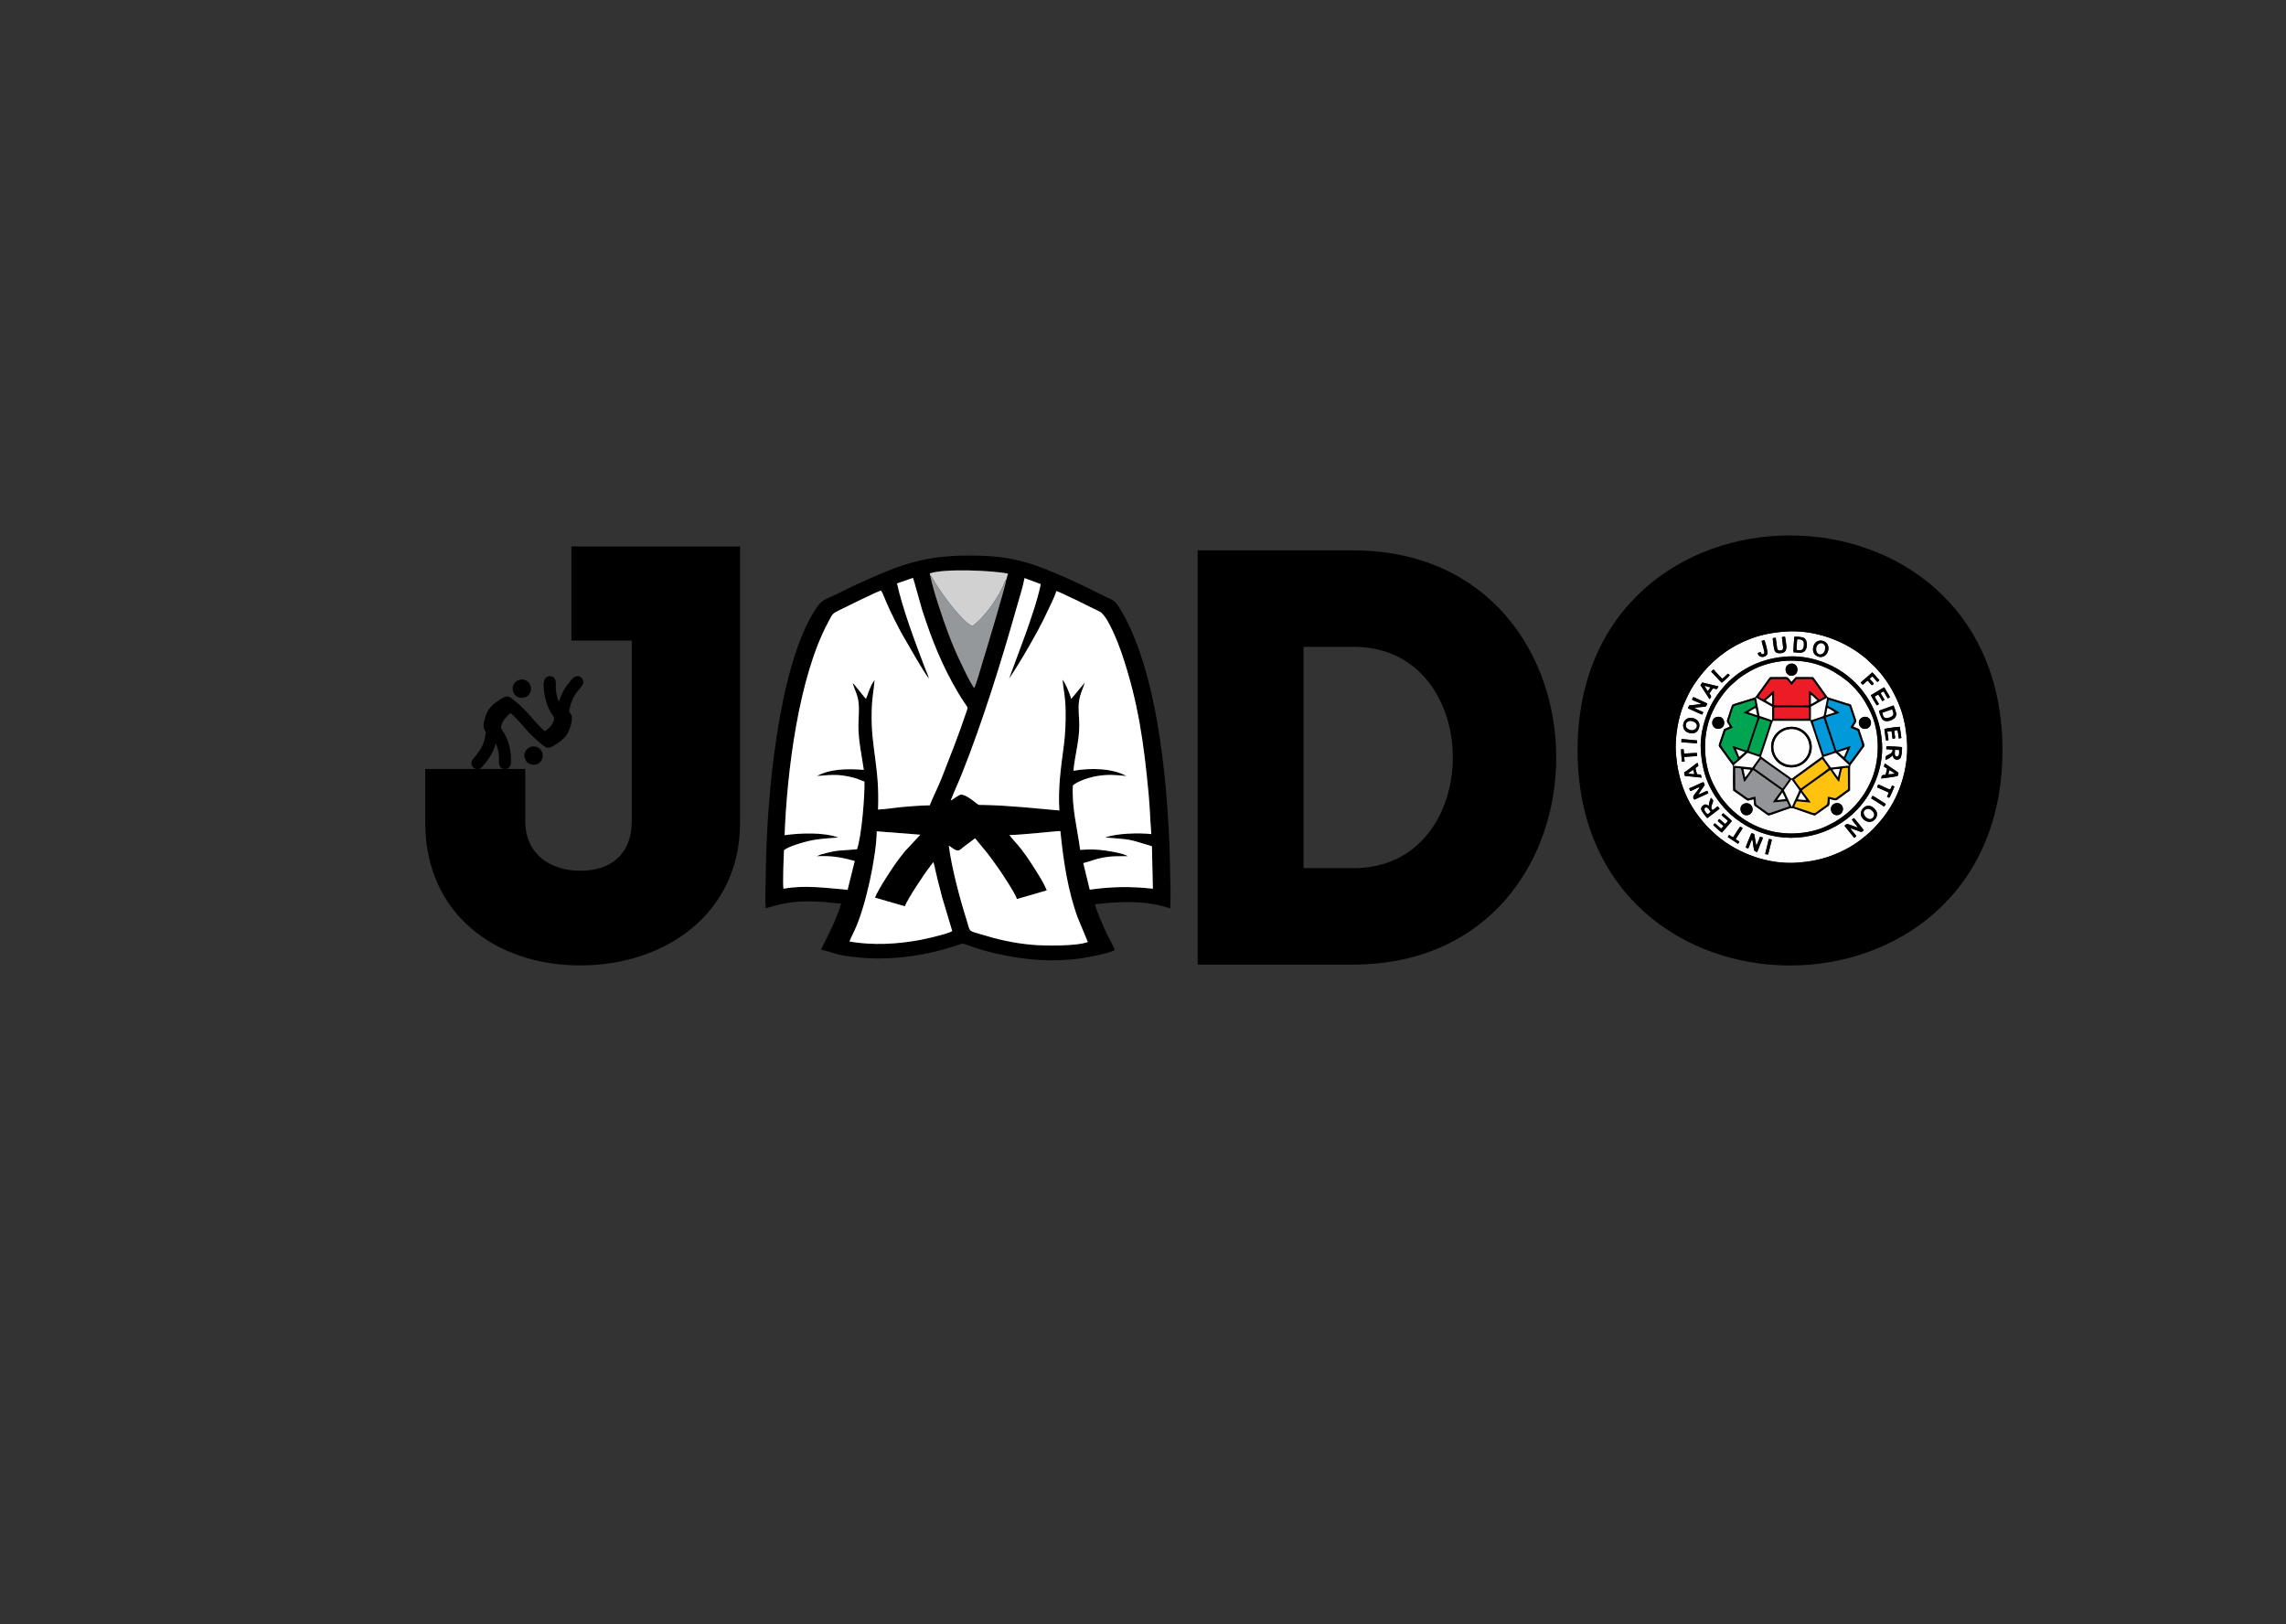 <?xml version="1.0" encoding="UTF-8"?>
<!DOCTYPE svg PUBLIC "-//W3C//DTD SVG 1.1//EN" "http://www.w3.org/Graphics/SVG/1.1/DTD/svg11.dtd">
<!-- Creator: CorelDRAW 2021.5 -->
<svg xmlns="http://www.w3.org/2000/svg" xml:space="preserve" width="297mm" height="211mm" version="1.1" style="shape-rendering:geometricPrecision; text-rendering:geometricPrecision; image-rendering:optimizeQuality; fill-rule:evenodd; clip-rule:evenodd"
viewBox="0 0 29700 21100"
 xmlns:xlink="http://www.w3.org/1999/xlink"
 xmlns:xodm="http://www.corel.com/coreldraw/odm/2003">
 <rect x="0" y="0" width="29700" height="21100" fill="#333333" stroke="none"/>
 <defs>
  <style type="text/css">
   <![CDATA[
    .fil2 {fill:black}
    .fil6 {fill:#0199D9}
    .fil4 {fill:#01A551}
    .fil5 {fill:#939598}
    .fil11 {fill:#94989B}
    .fil8 {fill:#B0252B}
    .fil10 {fill:#D1D1D2}
    .fil3 {fill:#EB1C25}
    .fil1 {fill:#FEFEFE}
    .fil7 {fill:#FFC20F}
    .fil9 {fill:white}
    .fil0 {fill:black;fill-rule:nonzero}
   ]]>
  </style>
 </defs>
 <g id="Слой_x0020_1">
  <g id="_2858483148208">
   <path class="fil0" d="M9615 7099.54l-2191.07 0c0,399.77 0,799.53 0,1222.38l784.17 0 0 2344.83c0,430.52 -269.08,645.78 -668.84,645.78 -399.79,0 -714.99,-222.95 -714.99,-645.78l0 -676.54c-430.52,0 -876.43,0 -1299.26,0l0 699.61c0,1176.25 907.19,1852.78 2014.25,1852.78 1107.06,0 2075.74,-676.53 2075.74,-1852.78l0 -3590.28z"/>
   <path class="fil0" d="M17589.43 7150.52l-2029.63 0 0 5381.57 2029.63 0c3505.71,-15.38 3505.71,-5366.21 0,-5381.57zm-653.49 1253.13l653.49 0c1714.4,0 1714.4,2875.29 0,2875.29l-653.49 0 0 -2875.29z"/>
   <path class="fil0" d="M26016.23 9747.03c0,-3720.99 -5519.96,-3720.99 -5519.96,0 0,3728.65 5519.96,3728.65 5519.96,0zm-4105.37 0c0,-1937.37 2698.47,-1937.37 2698.47,0 0,1952.73 -2698.47,1952.73 -2698.47,0z"/>
   <g>
    <path class="fil1" d="M22971.95 11102.49l-39.16 -6.35 47.5 -195.46c13.3,-1.29 30.49,1.77 40,9.68l-48.34 192.13zm-142.5 -32.55l-30.23 -10.57c-21.72,-13.06 -19.66,-121.17 -34.96,-155.26 -10.5,12.62 -34.08,78.57 -42.79,101.75 -1.13,3 -1.93,5.34 -3.02,7.5 -4.69,9.24 -2.28,4.83 -6.25,9.7l-31.8 -11.15c2.97,-19.12 43.42,-115.86 55.43,-143.57l14.08 -34.57c0.48,-0.93 1.92,-3.53 2.45,-4.37 2.8,-4.36 1.95,-3.14 4.95,-6.13l33.69 12.25 27.21 150.49c7.38,-9.11 45.97,-106.01 48.2,-115.83l37.61 11.13c-2.94,19.92 -28.07,71.81 -36.98,93.93 -12.31,30.62 -24.03,66.8 -37.59,94.7zm-278.48 -165.16l47.98 28.83c-4.7,14.5 -10.28,21.23 -18.64,29.02l-132.11 -86.99c2.46,-8.72 1.4,-5.7 6.5,-14.39 2.32,-3.94 1.13,-2.24 4.12,-6.25l6.95 -8.04c11.09,7.31 36.49,26.08 50.67,30.69 20.44,-29.23 77.24,-121.96 91.64,-138 12.79,4.1 23.96,12.25 32.87,21.45 -15.64,25.31 -29.65,45.98 -45.32,70.74 -11.46,18.15 -38.92,54.41 -44.66,72.94zm1509.3 -254.74c6.62,-7.43 16.91,-16.65 26.37,-21.76 9.99,6.89 126.37,152.87 127.7,157.13 -5.9,7.73 -23.14,20.9 -30.52,24.74 -5.16,0.53 -120.67,-44.88 -145.65,-49.5 4.99,10.6 30.81,40.07 40.05,50.53 11.94,13.52 29.27,35.15 39.4,50.58 -4.94,7.91 -17.91,19.59 -27.5,24l-125.71 -155.89c6.1,-10.86 27.22,-25.13 28.52,-25.46 27,2.01 112.73,38.62 144.42,48.02 -1.98,-11.1 -58.09,-73.31 -77.08,-102.39zm117.75 -59c-14.21,-60.61 38.96,-116.33 85.85,-122.71 56.23,-7.67 110.6,49.04 120.5,88.69 15.25,61.01 -37.34,116.23 -86.16,120.79 -55.57,5.21 -109.71,-42.04 -120.19,-86.77zm-1811.51 0c4.34,-9.06 10.35,-18.99 22.91,-25.11 8.47,5.67 106.83,90.18 111.8,101.48l-129.15 149.05c-14.82,-3.55 -106.63,-87.74 -113.49,-96.99l19.17 -24.13c17.19,6.71 66.88,60.68 83.9,68.44l29.44 -29.5c-4.74,-8.22 0.38,-2.22 -8.67,-11.24 -3.65,-3.63 -5.63,-4.61 -9.64,-7.71l-55.29 -47.92c2.79,-9.53 10.48,-19.67 19.87,-27.14 10.73,4.01 58.01,51.92 76.35,63.96 10.53,-7.49 28.59,-27.84 34.98,-40.3 -18.29,-21.21 -60.04,-49.11 -82.18,-72.89zm-115.92 -66.78c19.49,-9.01 43.45,-36.54 65.94,-47.91 5.08,3.75 8.11,6.71 14.1,13.78l10.72 17.62 -160.19 121.74c-13.14,-12.27 -73.69,-88.71 -78.19,-109.84 -6.6,-31.11 14.07,-50.11 29.99,-60.15 31.18,-19.59 49.57,1.04 68.35,9.74 0.19,-35.24 13.23,-74.67 28.45,-103.8 7.19,3.79 1.16,-0.44 7.72,6.19l18.53 23.89c11.36,27.13 -51.2,98.62 -5.42,128.74zm2060.05 -151.88c3.45,-13.19 12.01,-24 18.19,-34.04 13.5,4.17 161.73,98.12 171.04,106.92 -3.4,9.43 -12.28,25.31 -21.02,32.82l-168.21 -105.7zm234.15 -7.91l-28.21 -11.72c4.48,-21.75 19.99,-35.77 21.32,-56.72l-148.27 -65.93c-1.66,-12.28 5.54,-27.99 12.85,-37.9 34.29,7.71 123.36,59.28 152.71,65.49 13.05,-12.88 15.51,-36.57 27.77,-52.3l29.54 12.7c-7.09,23.02 -56.01,134.48 -67.71,146.38zm-2481.11 -41.18c28.67,-6.69 89.75,-41.62 117.48,-50.17 6.78,10.19 12.55,20.49 14.12,33.31l-180.72 82.75c-51.91,-45.01 39.92,-94.55 66.8,-163.82 -35.97,8.68 -87.05,45.89 -122.71,50.95l-12.55 -34.29c35.99,-12.85 131.56,-60.97 183,-81.34 3.83,3.21 1.6,0.73 4.99,5.65l14.33 29.04c-8.13,19.01 -30.47,44.06 -42.46,63.54 -13.67,22.2 -29.06,42.71 -42.28,64.38zm2422.18 -403.5c14.31,3.55 78.48,49.61 91.56,58.83 20.1,14.16 76.74,48.69 88.02,64.04 -2.43,11.24 -3.94,29.44 -11.16,36.84 -9.29,8.75 -184.18,32 -212.55,34.91 3.68,-33.45 4.52,-40.25 19.88,-44.11 2.44,-0.6 9.44,-1.42 11.9,-1.75 29.75,-3.79 23.78,0.02 34.27,-42.15 3.5,-14.1 8.02,-28.19 8.2,-42.14l-40.23 -24.99 10.11 -39.48zm-2456.94 57.16c-0.37,18.28 14.05,68.29 20.73,81.89l48.04 4.11 10 40.18 -217.62 -22.72 -9.86 -45.66c30.38,-10.57 155.12,-120.81 176.2,-124.47l9.5 38.64c-7.98,9.81 -25.71,21.49 -36.99,28.03zm-187.28 -242.2l32.21 -0.44 4.3 56.09 167.59 -9.15 4.13 41.34 -167.16 11.19 3.08 60.79 -34.32 1.13c-3.71,-15.95 -12.15,-146.67 -9.83,-160.95zm255.48 16.36c-12.13,-179.08 31.73,-352.9 89.94,-497.95 27.83,-69.35 63.8,-135.2 101.97,-192.49 19.61,-29.41 39.23,-57.36 60.83,-84.88l68.67 -80.65c208.9,-220.55 491.43,-348.87 810.76,-366.53 180.45,-9.98 351.83,30.01 497.67,89.75 414.27,169.6 698.17,564.29 725.12,1044.35 17.87,318.87 -119.5,638.88 -320.05,852.24 -327.57,348.47 -854.05,470.66 -1307.86,279.48 -107.38,-45.23 -187.65,-92.73 -277.96,-162.36 -136.64,-105.39 -253.22,-252.48 -330.92,-408.36 -70.52,-141.53 -106.05,-293.92 -118.17,-472.6zm2410.55 -54.76c27.37,-5.34 163.47,8.26 203.83,9.5 1.18,37.99 -3.97,125.22 -24.02,146.37 -24.41,25.77 -86.46,29.21 -98.16,-38.1 -26.64,25.44 -56.3,47.05 -91.67,58.86l0.31 -45.54c32.82,-27.62 97.34,-34.69 89.83,-88.19l-80.97 -5.78 0.85 -37.12zm-2661.48 -95.3l200.86 17.75 -0.66 39.2 -201.37 -15.62 1.17 -41.33zm2764.78 -109.18c-1.58,21.9 10.61,71.88 10.72,85.7l-2.99 15.81c-38.34,9.95 -31.25,2.37 -35.06,-31.32 -2.33,-20.65 -4.37,-42.68 -8.51,-63.1l-54.1 5.41c1.44,29.01 17,89.9 12.94,113.76l-27.37 3.08c-3.12,-3.98 -2.03,-1.99 -4.69,-8.68l-4.48 -24.51c-1.57,-13.97 -3.64,-29.15 -5.41,-41.98 -3.24,-23.49 -9.13,-53.5 -9.66,-76.07 20.01,-7.06 180.94,-29.27 200.13,-27.23l20.19 145.14 -32.49 6.47 -16.11 -108.46 -43.11 5.98zm-2535.11 -42.73c-14.49,57.78 -52.94,89.39 -125.02,74.16 -134.22,-28.39 -96.34,-225.13 44.28,-193.73 51.78,11.55 97.48,52.77 80.74,119.57zm2335.88 -215.67l190.07 -68.66c8.61,30.59 35.22,84.93 34.33,114.19 -1.37,43.88 -38.16,66.49 -70.56,79.45 -44.15,17.62 -86.42,15.2 -111.75,-16.24 -10.97,-13.61 -41.58,-87.61 -42.09,-108.74zm-2428.76 -145.29c3.55,-10.84 9.42,-24.38 17.71,-31.85 21.25,6.09 139.49,66.06 181.07,82.89l-15.63 37.52c-21.32,6.62 -51.06,7.24 -75.06,9.9 -16.91,1.87 -56.56,4.02 -71.77,11.38 -0.75,0.37 -1.95,0.99 -2.81,1.66l112.05 52.63 -11.9 32.09c-17.24,-2.85 -161.19,-70.34 -185.25,-82.48 1.39,-12.88 8.88,-22.92 14.69,-36.4l155.31 -19.1c-26.54,-21.1 -92.33,-37.48 -118.41,-58.24zm2450.31 -83.31l50.8 86.14 -28.75 18.38c-13.01,-22.41 -38.39,-68.22 -53.61,-85.56l-45.01 25.52c3.5,18.55 44.7,74.04 54.96,97.84 -6.5,8.69 -15.91,13.15 -26.55,17.4 -8,-7.62 -76.18,-120.79 -79.35,-132.27 35.95,-19.85 157.34,-97.6 176,-102.87 5.25,19.19 55.76,89.58 72.36,127.48l-26.7 17.42c-7.47,-7.48 -51.84,-84.8 -54.21,-91.85 -16.6,4.21 -28.24,13.35 -39.94,22.37zm-2340.81 -104.11c7.01,-11.43 15.56,-21.4 23.68,-33.77l211.1 50.91c-4.83,14.09 -14.08,25.8 -24.62,35.92 -16.94,-2.23 -31.28,-9.73 -48.59,-8.57l-45.14 62.41c17.73,35.12 38.72,38.87 0.97,75.73l-117.4 -182.63zm2199.34 -84.12c6.49,13.4 16.71,20.79 26.31,33.13 8.75,11.28 20.35,18.48 26.66,33.64 -6.87,7.78 -13.16,15.23 -25.6,19.26l-27.86 -29.7c-10.65,-12.94 -14.54,-18.59 -27.68,-30.36 -22.14,14.47 -41.38,39.98 -62.47,53.17 -13.01,-7.03 -21.94,-19.28 -26.93,-29.74l151.88 -131.21c30.34,29.66 70.57,83 90.82,99.18 -4.61,11.59 -14.84,20.44 -24.88,25.33 -22.81,-16.53 -41.01,-53.32 -65.94,-71.58l-34.31 28.88zm-2030.83 -118c13.67,6.56 16.6,16.71 28.06,28.33 10.9,11.07 17.93,19.37 28.66,30.23 18.74,18.96 37.91,42.01 57.82,59.75 14.76,-6.39 53.72,-48.25 72.89,-64.61 9.75,2.95 20.28,14.74 25.2,18.77 -5.83,15.52 -94.32,93.8 -105.03,98.85 -26.35,-22.67 -122.05,-132.93 -136.37,-141.24 6.14,-11.46 18.53,-24.61 28.77,-30.08zm1366.17 -372.87c88.27,-21.99 165.26,65.42 110.55,160.08 -52.02,90.03 -171.88,45.7 -181.78,-29.54 -8.18,-62.14 23.46,-118.64 71.23,-130.54zm-325.89 148.87c-4.5,-15.54 8.73,-169.15 10.07,-200.31 22.07,-7.27 105.31,2.59 122.69,11.81 60.99,32.27 52.79,159.71 -5.52,185.62 -32.69,14.54 -89.27,5.14 -127.24,2.88zm-377.36 -157.31c11.79,22.49 46.21,149.46 37.89,176.63 -16.64,54.31 -118.19,57.96 -124.6,-9.93 13.81,-4.67 19.93,-9.72 36.68,-12.09 7.65,28.16 29.04,38.91 47.25,16.17 8.74,-22.6 -28.92,-124.79 -33.86,-160.04l18.55 -7.91c6.52,-1.64 10.51,-2.3 18.09,-2.83zm160.7 68.75c5.08,37.89 2.21,68.57 47.14,65.58 42.27,-2.82 35.82,-37.17 31.16,-74.01 -4.19,-32.97 -7.89,-67.15 -12.06,-98.16 9.64,-7.44 29.92,-9.06 41.25,-4.72 15.36,105.04 47.12,203.19 -56.54,211.55 -56.89,4.59 -78.74,-13.74 -87.78,-63.61 -4.97,-27.48 -16.8,-106.2 -15.34,-132.04l38.12 -4.99c5.25,34.57 9.4,65.69 14.05,100.4zm106.45 -181.03c-235.11,18.33 -408.04,64.58 -593.53,157.62 -250.08,125.44 -440.6,306.56 -591.95,535.81 -52.48,79.5 -87.38,157.73 -127.12,247.56 -73.38,165.82 -121.52,436.65 -104.81,645.92 24.84,310.81 118,586.78 301.93,821.38 13.58,17.31 26.52,34.06 41.18,52.53 7.71,9.7 11.21,13.98 21.09,23.99 23.72,24.05 31.59,40.7 68.4,73.77 29.16,26.19 62.19,61.5 98.62,92.43 278.74,236.53 679.61,380.63 1054,350.82 241,-19.19 400.24,-64.23 592.49,-157.75 77.46,-37.68 169.98,-96.3 230.36,-144.39 99.4,-79.17 136.81,-109.73 219.08,-204.41 62.65,-72.1 85.13,-99.82 142.37,-187.02 159.77,-243.41 255.83,-584.43 232.23,-890.5 -21.01,-272.18 -75.05,-438.31 -190.94,-654.31 -35.52,-66.2 -122.09,-194.62 -173.49,-246.28 -23.25,-23.38 -30.59,-39.71 -68.37,-73.8l-98.6 -92.46c-278.1,-237.11 -678.72,-380.08 -1052.94,-350.91z"/>
    <path class="fil1" d="M23848.14 10435.55c47.94,-12.32 87.01,19.68 94.8,60.12 8.77,45.4 -23.54,86.09 -59.8,93.16 -102.95,20.07 -136.55,-127.22 -35,-153.28zm-1174.1 1.08c49.03,-10.35 85.28,22.01 94.53,60.06 11.01,45.17 -22.85,84.62 -57.89,92.8 -103,24.05 -140.41,-130.96 -36.64,-152.86zm1536.47 -1121.31c49.22,-13.41 87.3,19.11 96.07,59.47 10.27,47.33 -24.18,85.14 -58.37,92.68 -99.45,21.96 -141.18,-123.94 -37.7,-152.15zm-1905.53 -0.07c105.59,-27.39 133.89,130.12 39.1,151.42 -76.44,17.16 -124.38,-59.53 -85.42,-120.45 13.06,-20.42 20.3,-24.23 46.32,-30.97zm168.2 127.55c-3.24,-22.65 -26.46,-41.84 -35.37,-66.35 -5.5,-15.16 13.43,-58.51 18.66,-75.53 5.91,-19.24 43.28,-139.63 51.66,-145.99 7.67,-5.85 130.12,-41.67 149.91,-48.23 22.54,-7.49 137.12,-40.45 149.02,-48.38l166.16 -229.78c25.46,-35.78 15,-31.17 68.72,-31.12 32.38,0.05 64.77,0 97.17,0 38.65,0 77.1,-6.23 90.98,8.93 12.52,13.65 36.25,40.49 43.35,52.95 10.39,-6.05 21.61,-21.52 29.43,-30.87 8.66,-10.35 19.15,-21.41 27.35,-30.99l225.39 0.49c17.11,18.37 48.23,65.36 65.74,89.16 22.07,29.99 42.71,60.35 65.32,90.94 12.25,16.6 21.23,28.78 33.53,46.32 10.79,15.4 17.9,32.57 36.7,38.87l238.07 74.8c17.56,4.87 48.12,9.39 55.3,24.24l58.16 175.63c10.56,30.07 12.91,30.74 -1.93,54.31 -9.24,14.66 -24.32,34.2 -26.58,50.36 17.75,5.69 35.07,13.59 51.97,20.54 29.79,12.24 22.74,10.02 32.47,40.94l54.84 163.74c8.13,25.24 -2.91,35.11 -15.94,50.8l-121.48 166.4c-40.35,56.53 -46.87,48.49 -46.58,95.16 0.64,96.46 -0.6,193.04 0.13,289.49 -17.51,10.75 -43.53,29.73 -61.03,42.6 -156.67,115.11 -94.86,85.15 -203.53,69.35 -0.55,24.36 1.38,73.87 -13.94,87.92l-177.17 124.67c-12.05,0.99 -129.9,-41.6 -151.62,-48.81 -192.81,-63.98 -110.5,-62.39 -300.44,-0.86 -20.58,6.67 -138.51,51.22 -151.17,49.67 -9.84,-1.22 -100.17,-69.62 -118.64,-82.76l-58.82 -41.69c-13.92,-12.41 -12.38,-64.8 -15.51,-85.63 -22.03,-0.27 -64.69,20.9 -83.02,14.38 -7.6,-2.68 -52.8,-36.61 -61.55,-42.93 -39.56,-28.62 -79.94,-58.2 -120.37,-84.31 -4.56,-92.28 -1.9,-197.78 -1.26,-291.09 0.27,-37.39 1.04,-31.14 -16.89,-55.43l-91.02 -124.11c-22.72,-30.3 -38.54,-54.28 -61.59,-84.19 -12.54,-16.29 -22.67,-24.14 -13.52,-51.23 6.71,-19.87 12.25,-36.69 18.35,-54.14 13.3,-38.12 24.8,-71.94 36.66,-109.59 9.79,-31.08 4.58,-26.82 33.93,-39.17 17.11,-7.2 33.88,-15.4 50,-19.48zm782.44 -818.6c105.27,-29.62 135.75,131 37.87,152.79 -98.95,22.02 -134.79,-125.51 -37.87,-152.79zm18.86 -40.96c-87.97,0.02 -175.44,10.08 -254.47,28.36 -172.34,39.85 -291.43,104.08 -428.93,202.75 -7.44,5.34 -12.07,10.06 -18.83,15.94 -58.16,50.44 -110.04,92.93 -159.87,155.82 -69.52,87.7 -108.11,145.66 -162,257.83 -130.92,272.51 -131.03,654.45 1.21,926.43 37.92,77.99 91.69,174.46 147.14,237.94 7.72,8.84 8.62,11.23 15.25,19.39 60.02,73.87 140.62,144.97 219.55,200.06 115.2,80.37 246.2,140.54 389.49,173.36 227.72,52.15 507.53,29.97 715.77,-72.31 67.51,-33.14 120.32,-61.62 178.74,-102.24l78.7 -60.09c75.82,-61.32 143.49,-138.98 200.25,-219.45 38.4,-54.43 71.14,-113.37 102.12,-178.97 129.02,-273.24 132.03,-654.8 -1.3,-926.38 -37.44,-76.27 -91.49,-174.43 -147.17,-237.93 -31.53,-35.99 -36.87,-47.93 -81.22,-92.21 -12.92,-12.9 -25.16,-21.7 -37.94,-34.89 -14.32,-14.8 -21.33,-20.59 -36.69,-32.69 -210.41,-165.62 -428.87,-260.77 -719.8,-260.72z"/>
    <path class="fil2" d="M23191.06 8205.05c374.22,-29.17 774.84,113.8 1052.94,350.91l98.6 92.46c37.78,34.09 45.12,50.42 68.37,73.8 51.4,51.66 137.97,180.08 173.49,246.28 115.89,216 169.93,382.13 190.94,654.31 23.6,306.07 -72.46,647.09 -232.23,890.5 -57.24,87.2 -79.72,114.92 -142.37,187.02 -82.27,94.68 -119.68,125.24 -219.08,204.41 -60.38,48.09 -152.9,106.71 -230.36,144.39 -192.25,93.52 -351.49,138.56 -592.49,157.75 -374.39,29.81 -775.26,-114.29 -1054,-350.82 -36.43,-30.93 -69.46,-66.24 -98.62,-92.43 -36.81,-33.07 -44.68,-49.72 -68.4,-73.77 -9.88,-10.01 -13.38,-14.29 -21.09,-23.99 -14.66,-18.47 -27.6,-35.22 -41.18,-52.53 -183.93,-234.6 -277.09,-510.57 -301.93,-821.38 -16.71,-209.27 31.43,-480.1 104.81,-645.92 39.74,-89.83 74.64,-168.06 127.12,-247.56 151.35,-229.25 341.87,-410.37 591.95,-535.81 185.49,-93.04 358.42,-139.29 593.53,-157.62zm-1478.45 1424.39l0 165.44c4.93,10.78 15.74,136.84 20.46,163.88 9.13,52.34 19.61,102.9 32.76,152.57 57.29,216.02 172.98,437.91 316.08,603.22 26.84,30.99 105.43,118.04 135.58,142.18 17.08,13.67 32.89,28.44 48.4,41.85 50.8,43.94 103.79,81.15 159.09,118.63 168.81,114.41 391.5,194.72 596.27,230.03 26.5,4.55 154.2,15.94 164.25,20.61l177.83 0c21.48,-9.95 284.2,-6.64 584.52,-152.7 171.21,-83.26 253.06,-146.39 385.57,-259.93l44.73 -45.56c8.73,-8.76 15.16,-16.09 24.02,-24.6 79.39,-76.35 162.06,-190.52 217.47,-285.77 70.05,-120.37 127.72,-247.94 163.51,-388.23 12.72,-49.91 24.14,-101.19 32.65,-151.97 4.56,-27.09 16,-154.26 20.54,-164.16l0 -171.76c-3.05,-7.19 -15.82,-141.67 -20.08,-167.53 -8.49,-51.53 -19.57,-101.73 -32.42,-151.95 -24.93,-97.39 -60.71,-187.84 -100.09,-271.16 -20.15,-42.65 -41.64,-81.17 -65.4,-122.08 -44.1,-75.95 -96.3,-148.23 -152.97,-214.82 -24.25,-28.5 -108.44,-120.72 -135.86,-141.94 -16.55,-12.81 -33.86,-28.87 -50.11,-43.53 -15.85,-14.29 -36.21,-27.9 -52.22,-41.48 -16.88,-14.28 -32.6,-25.51 -51.77,-38.59 -209.02,-142.48 -400.04,-224.55 -659.21,-267.28l-165.23 -18.69 -165.4 0c-8.29,3.75 -140.86,16.41 -167,21.01 -233.17,40.94 -468.38,132.01 -653.07,270.7 -39.05,29.34 -121.98,92.84 -153.77,124.16l-68.41 70.37c-10.86,10.35 -13.72,10.77 -22.74,22.47 -40.2,52.13 -76.42,84.2 -123.38,154.25l-71.86 112.19c-24.11,40.82 -43.1,78.3 -63.54,120.52 -64.24,132.67 -106.76,276.46 -130.78,425.33 -4.26,26.42 -14.61,154.46 -18.42,164.32z"/>
    <path class="fil2" d="M23396.77 10295.77c11.4,12.03 23.9,31.56 35.55,47.18 11.88,15.93 23.96,32.12 33.58,51.6l-107.53 -9.62 38.4 -89.16zm-308.53 97.33l68.22 -97.36 21.35 41.51c4.65,9.54 16.46,32.58 18.88,44.58l-108.45 11.27zm186.81 -266.15l87.48 119.15c12.43,18 17.64,16.93 5.47,42.57 -15.11,31.83 -27.81,61.06 -43.61,95.55 -6.89,15.03 -14.07,31.98 -21.5,47.76 -4.05,8.6 -7.27,15.2 -11.3,24.07 -4.7,10.41 -5.9,17.26 -13.65,25 -15.85,-28.46 -28.5,-59.24 -43.84,-91.87 -14.57,-31.03 -29.1,-62.7 -44.19,-95.1 -12.35,-26.55 -17.73,-24.69 -1.42,-45.92 11.12,-14.45 19.08,-26.13 29.14,-40.32 20.21,-28.52 37.86,-53.67 57.42,-80.89zm-729.35 123.94l-1.11 -272.14c21.54,-1.05 58.31,-1.36 74.62,8.37 10.88,29.93 28.55,155.83 44.41,173.12 31.25,-35.86 88.37,-129.77 114.52,-155.34 13.96,8.38 31.27,21.41 44.86,31.07l320.07 228.3c-14.91,33.91 -103.81,138.39 -109.84,161.3l178.68 -16.95c9.82,15.67 29.48,52.11 31.5,67.88l-232.96 80.34c-40.33,13.92 -35.24,5.61 -101.02,-41.62 -16.06,-11.52 -30.52,-21.27 -46.92,-32.87l-45.32 -32.69 -9.71 -99.7c-63.18,3.96 -79.19,36.56 -114.91,10.77l-89.21 -63.43c-23.75,-17.14 -41.8,-27.05 -57.66,-46.41zm1201.65 100.81c-8.8,115.39 2.68,87.44 -54.28,130.34 -18.68,14.06 -34.46,23.63 -52.68,37.51 -80.05,61.01 -46.28,53.32 -188.85,5.74 -47.81,-15.96 -93.48,-30.95 -139.36,-45.15 2.04,-12.24 25.13,-61.61 31.71,-69.66l180.58 16.91c-4.47,-14.23 -43.92,-62.96 -54.98,-79.76 -16.91,-25.65 -43.68,-53.31 -56.52,-79.37 13.12,-15.91 150.82,-109.48 180.56,-132.2l184.44 -131.63c8.29,13.97 100.05,146.34 116.14,154.39 4.12,-22.19 32.03,-165.53 41.47,-173.6 9.7,-7.16 57.27,-10.9 72.2,-9.47l1.2 277.99c-17.89,13.54 -38.14,26.84 -55.96,40.5l-86.22 62.94c-10.88,8.53 -17.11,14.69 -35.61,11.24 -21.37,-3.97 -64.25,-19.24 -83.84,-16.72zm61.37 -350.7c21.05,-9.97 67.5,-9.35 95.07,-11.59l-25.4 107.13c-8.44,-6.2 -28.1,-36.17 -34.97,-46.5 -12.25,-18.41 -25.33,-32.82 -34.7,-49.04zm-1064.87 0c-2.85,8.86 -61.48,91.86 -70.56,96.56l-21.97 -106.18 92.53 9.62zm51.4 -17.35c2.06,-12.39 75.55,-114.12 83.55,-120.4 15.38,7.52 31.23,22.04 46.43,32.56l273.7 194.62c15.02,10.57 30.49,20.21 44.34,32.06 -1.79,11.78 -2.23,8.91 -9.7,18.14 -21.41,26.48 -48.28,73.22 -73.63,102.08 -10.93,-4.7 -35.88,-23.59 -46.65,-31.92l-227.02 -161.76c-17.81,-12.42 -28.88,-21.24 -46.27,-33.71 -15.94,-11.44 -28.77,-17.91 -44.75,-31.67zm878.36 -120.3c7.71,6.02 81.14,108.35 84.44,116.82 -7.53,10.15 -253.79,186.08 -270.99,198.78l-91.11 64.69c-10.39,-9.91 -80.12,-104.54 -84.53,-117.69l362.19 -262.6zm16.42 -29.46c34.34,-8.93 70.61,-23.25 104.41,-34.88 77.91,-26.8 39.08,-24.39 127.73,47.2l105.32 99.05c-38.13,4.63 -77.58,7.02 -116.29,12.32 -34.53,4.74 -77.53,11.13 -111,13.48 -19.9,1.39 -14.91,-4.19 -32.27,-26.22 -9.46,-11.97 -17.24,-22.76 -26.46,-35.99 -9.5,-13.61 -46.92,-62.84 -51.44,-74.96zm-1167.98 113.74c5.14,-13.85 57.47,-54.34 72.4,-67.89l73.1 -65.69c41.64,-40.71 30.23,-35.74 92.99,-14.2 34.49,11.86 69.46,23.96 103.35,35.44l-97.65 137.28 -244.19 -24.94zm434.72 -350.99c12.73,-36.33 66.76,-212.66 78.22,-231.28l482.44 0.41c8.44,12.69 105.1,308.41 117.7,346.98 12.06,36.94 27.4,78.5 37.5,114.71l-344.54 251.31c-65.05,46.14 -32.98,45.46 -101.68,-2.11 -47.06,-32.62 -329.57,-231.6 -346.37,-249.2l76.73 -230.82zm-287.16 174.8c-24.89,19.77 -44.37,42.15 -72.98,61.83l-40.79 -101.82 113.77 39.99zm1329.02 -38.1l-41.82 99.89c-29.04,-16.1 -48.61,-42.95 -73.85,-62.82l115.67 -37.07zm-443.63 -357.11c30.09,-8.07 116.02,-42.64 137.6,-42.89 6.34,11.15 12.97,38.81 18.07,54.72 18.32,57.14 119.06,342.49 121.85,369.99 -11.1,6.78 -126.33,44.23 -138.08,44.64 -11.9,-23.52 -27.85,-78.26 -36.37,-105.37 -17.1,-54.25 -103.9,-300.04 -103.07,-321.09zm-833.89 381.82c0.91,-16.94 134.34,-416.77 140.7,-426.06l137.4 45.56c-0.51,10.45 -133.51,412.63 -141.24,425.24 -13.98,-0.79 -123.67,-37.12 -136.86,-44.74zm330.17 -419.83c-3.17,-22.7 -4.88,-130.17 1.99,-147.74 42.86,-2.6 434.95,-3.08 446.07,2.04 5.34,4.69 3.59,26.57 3.51,34.46 -0.11,12.72 -0.03,25.47 -0.03,38.21 0,23.05 1.33,49.09 -0.97,71.68 -20.46,4.91 -408.89,4.19 -450.57,1.35zm690.44 -139.99c14.12,3.62 87.49,45.19 94.52,57.12l-112.81 35.84 18.29 -92.96zm-1025.19 56.56c5.27,-8.44 80.4,-53.08 93.83,-55.58l18.24 92.93 -112.07 -37.35zm1419.98 251.6c11.07,31.94 59.06,169.61 55.71,180.31 -0.99,3.15 -152.32,211.57 -161.85,220.02l-53.93 -48.03c1.62,-24.89 59.24,-125.75 66.78,-165.36 -29.54,3 -68.9,19.44 -96.27,28.57 -19.38,6.47 -72.26,27 -87.57,27.39l-139.41 -425.1c16.34,-12.17 149.23,-50.89 180.21,-61.48 -7.8,-15.63 -136.06,-85.53 -154.38,-95.24l13.76 -73.49c10.81,-0.62 175.9,53.55 212.01,64.41 12.78,3.83 24.22,7.42 36.86,11.37 18.44,5.76 17.06,3.16 23.44,21.98 15.38,45.37 31.67,92.87 46.75,140.18 12.72,39.92 13.65,31.41 -6.16,65 -10.14,17.21 -28.26,39.21 -32.36,59.71 21.34,5.54 50.4,18.88 70.67,27.6 15.29,6.6 19.79,4.94 25.74,22.16zm-1623.39 -53.77c-10.44,-18.62 -20.9,-36.3 -34.31,-58.22 -21.15,-34.53 -15.2,-30.1 -2.39,-69.95 55.89,-173.66 32.62,-143.79 109.39,-167.73 35.13,-10.97 195.68,-62.91 207.53,-62.94l12.28 74.31 -146.08 85.86c-5.38,4.61 -3.78,3.17 -7.35,8.36l180.05 59.64c-3.94,31.63 -23.8,80.92 -34.48,112.26 -12.26,35.94 -23.06,68.79 -34.38,104.32l-68.53 208.06c-29.47,4.41 -139.14,-49.51 -185.41,-53.3 7.25,38.61 63.94,137.28 66.62,165.4 -9.62,10.28 -44.48,41.84 -54.76,47.38 -27.91,-29.2 -161.79,-221.76 -162,-224.82 -0.64,-8.86 41.29,-124.29 47.75,-145.1 12.43,-39.95 4.07,-38.94 42.41,-54.76 14.5,-5.99 54.26,-19.31 63.66,-28.77zm1015.06 -424.44c20.14,8.58 53.98,47.1 61.94,53.24 9.18,7.11 11.6,6.38 20.19,17.17 -8.82,9.69 -67.68,43.29 -82.15,48.63l0.02 -119.04zm-585.81 70.41c9.08,-11.66 12.56,-10.15 21.83,-18.79l58.97 -52.97 1.07 120.59c-16.34,-8.14 -72.96,-38.03 -81.87,-48.83zm586.19 83.51c19.37,-10.55 189.33,-109.48 209.3,-115.38 -4.68,38.83 -15.67,82.76 -23.96,120.99 -4.98,22.94 -14.43,102.35 -24.8,114.01 -5.8,4.92 -142.9,51.28 -160.9,54.16l0.36 -173.78zm-504.92 174.44l-162.57 -55.18 -45.99 -236.79 208.94 117.31 -0.38 174.66zm-173.82 -306.55c4.58,-16.36 104.25,-146.46 121.03,-171.67 31.02,-46.55 32.07,-54.19 56.89,-54.61l177.32 0.28c22.25,8.45 50.76,57.56 69.42,75.11 8.93,-3.14 30.92,-33.42 39.27,-42.51 25.55,-27.81 21.56,-32.64 47.49,-32.69l142.31 0.07c22.08,0.02 34.53,-4.9 46.61,9.44l65.18 90.98c14.3,19.93 82.94,111.79 87.41,125.6 -7.84,9.33 -19.99,14.4 -32.24,21.12 -9.93,5.47 -22.48,13.32 -31.59,15.67 -20.25,-16.76 -117.68,-108.82 -136.58,-114.58l-0.83 190.6c-110.08,4.99 -281.82,-0.33 -400.57,0.9l-49.98 -1.72 -0.24 -187.55c-18.5,3.79 -54.5,40.28 -71.21,54.73 -21.69,18.72 -42.35,40.97 -66,56.33 -19.08,-3.52 -52.17,-22.71 -63.69,-35.5zm-376.64 392.81c-16.12,4.08 -32.89,12.28 -50,19.48 -29.35,12.35 -24.14,8.09 -33.93,39.17 -11.86,37.65 -23.36,71.47 -36.66,109.59 -6.1,17.45 -11.64,34.27 -18.35,54.14 -9.15,27.09 0.98,34.94 13.52,51.23 23.05,29.91 38.87,53.89 61.59,84.19l91.02 124.11c17.93,24.29 17.16,18.04 16.89,55.43 -0.64,93.31 -3.3,198.81 1.26,291.09 40.43,26.11 80.81,55.69 120.37,84.31 8.75,6.32 53.95,40.25 61.55,42.93 18.33,6.52 60.99,-14.65 83.02,-14.38 3.13,20.83 1.59,73.22 15.51,85.63l58.82 41.69c18.47,13.14 108.8,81.54 118.64,82.76 12.66,1.55 130.59,-43 151.17,-49.67 189.94,-61.53 107.63,-63.12 300.44,0.86 21.72,7.21 139.57,49.8 151.62,48.81l177.17 -124.67c15.32,-14.05 13.39,-63.56 13.94,-87.92 108.67,15.8 46.86,45.76 203.53,-69.35 17.5,-12.87 43.52,-31.85 61.03,-42.6 -0.73,-96.45 0.51,-193.03 -0.13,-289.49 -0.29,-46.67 6.23,-38.63 46.58,-95.16l121.48 -166.4c13.03,-15.69 24.07,-25.56 15.94,-50.8l-54.84 -163.74c-9.73,-30.92 -2.68,-28.7 -32.47,-40.94 -16.9,-6.95 -34.22,-14.85 -51.97,-20.54 2.26,-16.16 17.34,-35.7 26.58,-50.36 14.84,-23.57 12.49,-24.24 1.93,-54.31l-58.16 -175.63c-7.18,-14.85 -37.74,-19.37 -55.3,-24.24l-238.07 -74.8c-18.8,-6.3 -25.91,-23.47 -36.7,-38.87 -12.3,-17.54 -21.28,-29.72 -33.53,-46.32 -22.61,-30.59 -43.25,-60.95 -65.32,-90.94 -17.51,-23.8 -48.63,-70.79 -65.74,-89.16l-225.39 -0.49c-8.2,9.58 -18.69,20.64 -27.35,30.99 -7.82,9.35 -19.04,24.82 -29.43,30.87 -7.1,-12.46 -30.83,-39.3 -43.35,-52.95 -13.88,-15.16 -52.33,-8.93 -90.98,-8.93 -32.4,0 -64.79,0.05 -97.17,0 -53.72,-0.05 -43.26,-4.66 -68.72,31.12l-166.16 229.78c-11.9,7.93 -126.48,40.89 -149.02,48.38 -19.79,6.56 -142.24,42.38 -149.91,48.23 -8.38,6.36 -45.75,126.75 -51.66,145.99 -5.23,17.02 -24.16,60.37 -18.66,75.53 8.91,24.51 32.13,43.7 35.37,66.35z"/>
    <path class="fil2" d="M23274.48 8583.24c290.93,-0.05 509.39,95.1 719.8,260.72 15.36,12.1 22.37,17.89 36.69,32.69 12.78,13.19 25.02,21.99 37.94,34.89 44.35,44.28 49.69,56.22 81.22,92.21 55.68,63.5 109.73,161.66 147.17,237.93 133.33,271.58 130.32,653.14 1.3,926.38 -30.98,65.6 -63.72,124.54 -102.12,178.97 -56.76,80.47 -124.43,158.13 -200.25,219.45l-78.7 60.09c-58.42,40.62 -111.23,69.1 -178.74,102.24 -208.24,102.28 -488.05,124.46 -715.77,72.31 -143.29,-32.82 -274.29,-92.99 -389.49,-173.36 -78.93,-55.09 -159.53,-126.19 -219.55,-200.06 -6.63,-8.16 -7.53,-10.55 -15.25,-19.39 -55.45,-63.48 -109.22,-159.95 -147.14,-237.94 -132.24,-271.98 -132.13,-653.92 -1.21,-926.43 53.89,-112.17 92.48,-170.13 162,-257.83 49.83,-62.89 101.71,-105.38 159.87,-155.82 6.76,-5.88 11.39,-10.6 18.83,-15.94 137.5,-98.67 256.59,-162.9 428.93,-202.75 79.03,-18.28 166.5,-28.34 254.47,-28.36zm-1177.36 1167.87c12.12,178.68 47.65,331.07 118.17,472.6 77.7,155.88 194.28,302.97 330.92,408.36 90.31,69.63 170.58,117.13 277.96,162.36 453.81,191.18 980.29,68.99 1307.86,-279.48 200.55,-213.36 337.92,-533.37 320.05,-852.24 -26.95,-480.06 -310.85,-874.75 -725.12,-1044.35 -145.84,-59.74 -317.22,-99.73 -497.67,-89.75 -319.33,17.66 -601.86,145.98 -810.76,366.53l-68.67 80.65c-21.6,27.52 -41.22,55.47 -60.83,84.88 -38.17,57.29 -74.14,123.14 -101.97,192.49 -58.21,145.05 -102.07,318.87 -89.94,497.95z"/>
    <path class="fil3" d="M22849.82 9049.99c11.52,12.79 44.61,31.98 63.69,35.5 23.65,-15.36 44.31,-37.61 66,-56.33 16.71,-14.45 52.71,-50.94 71.21,-54.73l0.24 187.55 49.98 1.72c118.75,-1.23 290.49,4.09 400.57,-0.9l0.83 -190.6c18.9,5.76 116.33,97.82 136.58,114.58 9.11,-2.35 21.66,-10.2 31.59,-15.67 12.25,-6.72 24.4,-11.79 32.24,-21.12 -4.47,-13.81 -73.11,-105.67 -87.41,-125.6l-65.18 -90.98c-12.08,-14.34 -24.53,-9.42 -46.61,-9.44l-142.31 -0.07c-25.93,0.05 -21.94,4.88 -47.49,32.69 -8.35,9.09 -30.34,39.37 -39.27,42.51 -18.66,-17.55 -47.17,-66.66 -69.42,-75.11l-177.32 -0.28c-24.82,0.42 -25.87,8.06 -56.89,54.61 -16.78,25.21 -116.45,155.31 -121.03,171.67z"/>
    <path class="fil4" d="M22513.12 9452.62c-9.4,9.46 -49.16,22.78 -63.66,28.77 -38.34,15.82 -29.98,14.81 -42.41,54.76 -6.46,20.81 -48.39,136.24 -47.75,145.1 0.21,3.06 134.09,195.62 162,224.82 10.28,-5.54 45.14,-37.1 54.76,-47.38 -2.68,-28.12 -59.37,-126.79 -66.62,-165.4 46.27,3.79 155.94,57.71 185.41,53.3l68.53 -208.06c11.32,-35.53 22.12,-68.38 34.38,-104.32 10.68,-31.34 30.54,-80.63 34.48,-112.26l-180.05 -59.64c3.57,-5.19 1.97,-3.75 7.35,-8.36l146.08 -85.86 -12.28 -74.31c-11.85,0.03 -172.4,51.97 -207.53,62.94 -76.77,23.94 -53.5,-5.93 -109.39,167.73 -12.81,39.85 -18.76,35.42 2.39,69.95 13.41,21.92 23.87,39.6 34.31,58.22z"/>
    <path class="fil5" d="M22545.7 10250.89c15.86,19.36 33.91,29.27 57.66,46.41l89.21 63.43c35.72,25.79 51.73,-6.81 114.91,-10.77l9.71 99.7 45.32 32.69c16.4,11.6 30.86,21.35 46.92,32.87 65.78,47.23 60.69,55.54 101.02,41.62l232.96 -80.34c-2.02,-15.77 -21.68,-52.21 -31.5,-67.88l-178.68 16.95c6.03,-22.91 94.93,-127.39 109.84,-161.3l-320.07 -228.3c-13.59,-9.66 -30.9,-22.69 -44.86,-31.07 -26.15,25.57 -83.27,119.48 -114.52,155.34 -15.86,-17.29 -33.53,-143.19 -44.41,-173.12 -16.31,-9.73 -53.08,-9.42 -74.62,-8.37l1.11 272.14z"/>
    <path class="fil6" d="M23745.8 9167.47c18.32,9.71 146.58,79.61 154.38,95.24 -30.98,10.59 -163.87,49.31 -180.21,61.48l139.41 425.1c15.31,-0.39 68.19,-20.92 87.57,-27.39 27.37,-9.13 66.73,-25.57 96.27,-28.57 -7.54,39.61 -65.16,140.47 -66.78,165.36l53.93 48.03c9.53,-8.45 160.86,-216.87 161.85,-220.02 3.35,-10.7 -44.64,-148.37 -55.71,-180.31 -5.95,-17.22 -10.45,-15.56 -25.74,-22.16 -20.27,-8.72 -49.33,-22.06 -70.67,-27.6 4.1,-20.5 22.22,-42.5 32.36,-59.71 19.81,-33.59 18.88,-25.08 6.16,-65 -15.08,-47.31 -31.37,-94.81 -46.75,-140.18 -6.38,-18.82 -5,-16.22 -23.44,-21.98 -12.64,-3.95 -24.08,-7.54 -36.86,-11.37 -36.11,-10.86 -201.2,-65.03 -212.01,-64.41l-13.76 73.49z"/>
    <path class="fil7" d="M23747.35 10351.7c19.59,-2.52 62.47,12.75 83.84,16.72 18.5,3.45 24.73,-2.71 35.61,-11.24l86.22 -62.94c17.82,-13.66 38.07,-26.96 55.96,-40.5l-1.2 -277.99c-14.93,-1.43 -62.5,2.31 -72.2,9.47 -9.44,8.07 -37.35,151.41 -41.47,173.6 -16.09,-8.05 -107.85,-140.42 -116.14,-154.39l-184.44 131.63c-29.74,22.72 -167.44,116.29 -180.56,132.2 12.84,26.06 39.61,53.72 56.52,79.37 11.06,16.8 50.51,65.53 54.98,79.76l-180.58 -16.91c-6.58,8.05 -29.67,57.42 -31.71,69.66 45.88,14.2 91.55,29.19 139.36,45.15 142.57,47.58 108.8,55.27 188.85,-5.74 18.22,-13.88 34,-23.45 52.68,-37.51 56.96,-42.9 45.48,-14.95 54.28,-130.34z"/>
    <path class="fil1" d="M23240.52 9444.75c155.04,-20.1 278.35,91.56 295.59,225.8 20.12,156.65 -91.09,279.03 -225.82,297.11 -155.93,20.93 -279.34,-90.66 -297.51,-225.57 -21.48,-159.64 92.66,-279.83 227.74,-297.34zm-360.48 382.71c16.8,17.6 299.31,216.58 346.37,249.2 68.7,47.57 36.63,48.25 101.68,2.11l344.54 -251.31c-10.1,-36.21 -25.44,-77.77 -37.5,-114.71 -12.6,-38.57 -109.26,-334.29 -117.7,-346.98l-482.44 -0.41c-11.46,18.62 -65.49,194.95 -78.22,231.28l-76.73 230.82z"/>
    <path class="fil1" d="M23247.29 9472.81c-40.08,6.36 -57.18,11.41 -87.53,28.5 -80.52,45.35 -130.29,134.8 -119.15,230.94 8.6,74.23 52.8,140.69 116.94,177.15 46.01,26.13 93.66,36.79 148.35,29.65 161.08,-21.05 256.38,-202.04 172.01,-349.99 -13.9,-24.38 -32.78,-47.05 -53.72,-63.85 -42.29,-33.94 -106.01,-63.63 -176.9,-52.4z"/>
    <path class="fil6" d="M23555 9376.23c-0.83,21.05 85.97,266.84 103.07,321.09 8.52,27.11 24.47,81.85 36.37,105.37 11.75,-0.41 126.98,-37.86 138.08,-44.64 -2.79,-27.5 -103.53,-312.85 -121.85,-369.99 -5.1,-15.91 -11.73,-43.57 -18.07,-54.72 -21.58,0.25 -107.51,34.82 -137.6,42.89z"/>
    <path class="fil4" d="M22721.11 9758.05c13.19,7.62 122.88,43.95 136.86,44.74 7.73,-12.61 140.73,-414.79 141.24,-425.24l-137.4 -45.56c-6.36,9.29 -139.79,409.12 -140.7,426.06z"/>
    <path class="fil5" d="M22795.25 9983.65c15.98,13.76 28.81,20.23 44.75,31.67 17.39,12.47 28.46,21.29 46.27,33.71l227.02 161.76c10.77,8.33 35.72,27.22 46.65,31.92 25.35,-28.86 52.22,-75.6 73.63,-102.08 7.47,-9.23 7.91,-6.36 9.7,-18.14 -13.85,-11.85 -29.32,-21.49 -44.34,-32.06l-273.7 -194.62c-15.2,-10.52 -31.05,-25.04 -46.43,-32.56 -8,6.28 -81.49,108.01 -83.55,120.4z"/>
    <path class="fil7" d="M23311.42 10125.95c4.41,13.15 74.14,107.78 84.53,117.69l91.11 -64.69c17.2,-12.7 263.46,-188.63 270.99,-198.78 -3.3,-8.47 -76.73,-110.8 -84.44,-116.82l-362.19 262.6z"/>
    <path class="fil3" d="M23054.33 9334.58l440.45 -0.35c8.71,-24.21 3.32,-107.92 3.12,-139.23l-442.99 -0.8 -0.58 140.38z"/>
    <path class="fil2" d="M23247.29 9472.81c70.89,-11.23 134.61,18.46 176.9,52.4 20.94,16.8 39.82,39.47 53.72,63.85 84.37,147.95 -10.93,328.94 -172.01,349.99 -54.69,7.14 -102.34,-3.52 -148.35,-29.65 -64.14,-36.46 -108.34,-102.92 -116.94,-177.15 -11.14,-96.14 38.63,-185.59 119.15,-230.94 30.35,-17.09 47.45,-22.14 87.53,-28.5zm-6.77 -28.06c-135.08,17.51 -249.22,137.7 -227.74,297.34 18.17,134.91 141.58,246.5 297.51,225.57 134.73,-18.08 245.94,-140.46 225.82,-297.11 -17.24,-134.24 -140.55,-245.9 -295.59,-225.8z"/>
    <path class="fil1" d="M23528.56 9182.1l-0.36 173.78c18,-2.88 155.1,-49.24 160.9,-54.16 10.37,-11.66 19.82,-91.07 24.8,-114.01 8.29,-38.23 19.28,-82.16 23.96,-120.99 -19.97,5.9 -189.93,104.83 -209.3,115.38z"/>
    <path class="fil1" d="M22522.05 9947.63l244.19 24.94 97.65 -137.28c-33.89,-11.48 -68.86,-23.58 -103.35,-35.44 -62.76,-21.54 -51.35,-26.51 -92.99,14.2l-73.1 65.69c-14.93,13.55 -67.26,54.04 -72.4,67.89z"/>
    <polygon class="fil1" points="22861.07,9301.36 23023.64,9356.54 23024.02,9181.88 22815.08,9064.57 "/>
    <path class="fil1" d="M23275.05 10126.95c-19.56,27.22 -37.21,52.37 -57.42,80.89 -10.06,14.19 -18.02,25.87 -29.14,40.32 -16.31,21.23 -10.93,19.37 1.42,45.92 15.09,32.4 29.62,64.07 44.19,95.1 15.34,32.63 27.99,63.41 43.84,91.87 7.75,-7.74 8.95,-14.59 13.65,-25 4.03,-8.87 7.25,-15.47 11.3,-24.07 7.43,-15.78 14.61,-32.73 21.5,-47.76 15.8,-34.49 28.5,-63.72 43.61,-95.55 12.17,-25.64 6.96,-24.57 -5.47,-42.57l-87.48 -119.15z"/>
    <path class="fil1" d="M23690.03 9833.89c4.52,12.12 41.94,61.35 51.44,74.96 9.22,13.23 17,24.02 26.46,35.99 17.36,22.03 12.37,27.61 32.27,26.22 33.47,-2.35 76.47,-8.74 111,-13.48 38.71,-5.3 78.16,-7.69 116.29,-12.32l-105.32 -99.05c-88.65,-71.59 -49.82,-74 -127.73,-47.2 -33.8,11.63 -70.07,25.95 -104.41,34.88z"/>
    <path class="fil2" d="M24672.31 9745.55c2.77,29.03 3.22,80.05 -26.97,80.92 -36.06,1.04 -27.44,-55.34 -22.09,-84.47l49.06 3.55zm-82.99 68.57c11.7,67.31 73.75,63.87 98.16,38.1 20.05,-21.15 25.2,-108.38 24.02,-146.37 -40.36,-1.24 -176.46,-14.84 -203.83,-9.5l-0.85 37.12 80.97 5.78c7.51,53.5 -57.01,60.57 -89.83,88.19l-0.31 45.54c35.37,-11.81 65.03,-33.42 91.67,-58.86z"/>
    <path class="fil2" d="M22184.64 10576.01c-10.97,-8.06 -20.86,-23.82 -29.5,-35.12 -29.37,-38.45 11.24,-69.86 39.4,-32.72 8.25,10.87 20.95,25.8 27.31,37.75 -5.8,9.3 -25.84,25.2 -37.21,30.09zm65.95 -51.75c-45.78,-30.12 16.78,-101.61 5.42,-128.74l-18.53 -23.89c-6.56,-6.63 -0.53,-2.4 -7.72,-6.19 -15.22,29.13 -28.26,68.56 -28.45,103.8 -18.78,-8.7 -37.17,-29.33 -68.35,-9.74 -15.92,10.04 -36.59,29.04 -29.99,60.15 4.5,21.13 65.05,97.57 78.19,109.84l160.19 -121.74 -10.72 -17.62c-5.99,-7.07 -9.02,-10.03 -14.1,-13.78 -22.49,11.37 -46.45,38.9 -65.94,47.91z"/>
    <path class="fil2" d="M22019.3 9198.02c15.21,-7.36 54.86,-9.51 71.77,-11.38 24,-2.66 53.74,-3.28 75.06,-9.9l15.63 -37.52c-41.58,-16.83 -159.82,-76.8 -181.07,-82.89 -8.29,7.47 -14.16,21.01 -17.71,31.85 26.08,20.76 91.87,37.14 118.41,58.24l-155.31 19.1c-5.81,13.48 -13.3,23.52 -14.69,36.4 24.06,12.14 168.01,79.63 185.25,82.48l11.9 -32.09 -112.05 -52.63c0.86,-0.67 2.06,-1.29 2.81,-1.66z"/>
    <path class="fil2" d="M22829.45 11069.94c13.56,-27.9 25.28,-64.08 37.59,-94.7 8.91,-22.12 34.04,-74.01 36.98,-93.93l-37.61 -11.13c-2.23,9.82 -40.82,106.72 -48.2,115.83l-27.21 -150.49 -33.69 -12.25c-3,2.99 -2.15,1.77 -4.95,6.13 -0.53,0.84 -1.97,3.44 -2.45,4.37l-14.08 34.57c-12.01,27.71 -52.46,124.45 -55.43,143.57l31.8 11.15c3.97,-4.87 1.56,-0.46 6.25,-9.7 1.09,-2.16 1.89,-4.5 3.02,-7.5 8.71,-23.18 32.29,-89.13 42.79,-101.75 15.3,34.09 13.24,142.2 34.96,155.26l30.23 10.57z"/>
    <path class="fil2" d="M22063.68 10323.29c13.22,-21.67 28.61,-42.18 42.28,-64.38 11.99,-19.48 34.33,-44.53 42.46,-63.54l-14.33 -29.04c-3.39,-4.92 -1.16,-2.44 -4.99,-5.65 -51.44,20.37 -147.01,68.49 -183,81.34l12.55 34.29c35.66,-5.06 86.74,-42.27 122.71,-50.95 -26.88,69.27 -118.71,118.81 -66.8,163.82l180.72 -82.75c-1.57,-12.82 -7.34,-23.12 -14.12,-33.31 -27.73,8.55 -88.81,43.48 -117.48,50.17z"/>
    <path class="fil2" d="M24038.17 10760.65c24.98,4.62 140.49,50.03 145.65,49.5 7.38,-3.84 24.62,-17.01 30.52,-24.74 -1.33,-4.26 -117.71,-150.24 -127.7,-157.13 -9.46,5.11 -19.75,14.33 -26.37,21.76 18.99,29.08 75.1,91.29 77.08,102.39 -31.69,-9.4 -117.42,-46.01 -144.42,-48.02 -1.3,0.33 -22.42,14.6 -28.52,25.46l125.71 155.89c9.59,-4.41 22.56,-16.09 27.5,-24 -10.13,-15.43 -27.46,-37.06 -39.4,-50.58 -9.24,-10.46 -35.06,-39.93 -40.05,-50.53z"/>
    <path class="fil2" d="M24249.87 10513.71c37.59,-14.58 73.12,17.49 87.07,38.57 23.15,35.04 3.33,72.69 -24.82,83.51 -63.14,24.25 -144.06,-90.32 -62.25,-122.08zm-71.85 77.33c10.48,44.73 64.62,91.98 120.19,86.77 48.82,-4.56 101.41,-59.78 86.16,-120.79 -9.9,-39.65 -64.27,-96.36 -120.5,-88.69 -46.89,6.38 -100.06,62.1 -85.85,122.71z"/>
    <path class="fil2" d="M23642.05 8361.54c37.65,-14.31 71.25,16.62 70.92,53.24 -0.29,34.79 -17.07,72.31 -45.06,81.73 -79.92,26.91 -97.07,-107.93 -25.86,-134.97zm-14.89 -35.77c-47.77,11.9 -79.41,68.4 -71.23,130.54 9.9,75.24 129.76,119.57 181.78,29.54 54.71,-94.66 -22.28,-182.07 -110.55,-160.08z"/>
    <path class="fil2" d="M24582.24 9216.72c22.15,57.14 26.42,83.05 -34.44,103.28 -64,21.28 -77.79,-1.48 -90.77,-58.84l125.21 -44.44zm-170.5 16.75c0.51,21.13 31.12,95.13 42.09,108.74 25.33,31.44 67.6,33.86 111.75,16.24 32.4,-12.96 69.19,-35.57 70.56,-79.45 0.89,-29.26 -25.72,-83.6 -34.33,-114.19l-190.07 68.66z"/>
    <path class="fil2" d="M21904.95 9435.25c-13.86,-97.36 125.17,-74.98 137.23,-16.91 7.86,37.89 -22.96,66.88 -58.82,66.75 -34.05,-0.15 -74.16,-19.97 -78.41,-49.84zm170.91 13.89c16.74,-66.8 -28.96,-108.02 -80.74,-119.57 -140.62,-31.4 -178.5,165.34 -44.28,193.73 72.08,15.23 110.53,-16.38 125.02,-74.16z"/>
    <path class="fil2" d="M23344.36 8442.61c-5.32,-19.76 3.55,-109.28 6.85,-134.24 58.02,-1.9 86.7,11.37 82.46,71.75 -4.1,58.44 -24.95,76.88 -89.31,62.49zm-43.09 32.03c37.97,2.26 94.55,11.66 127.24,-2.88 58.31,-25.91 66.51,-153.35 5.52,-185.62 -17.38,-9.22 -100.62,-19.08 -122.69,-11.81 -1.34,31.16 -14.57,184.77 -10.07,200.31z"/>
    <path class="fil2" d="M22304.98 9315.25c-26.02,6.74 -33.26,10.55 -46.32,30.97 -38.96,60.92 8.98,137.61 85.42,120.45 94.79,-21.3 66.49,-178.81 -39.1,-151.42z"/>
    <path class="fil2" d="M24654.08 9485.89l16.11 108.46 32.49 -6.47 -20.19 -145.14c-19.19,-2.04 -180.12,20.17 -200.13,27.23 0.53,22.57 6.42,52.58 9.66,76.07 1.77,12.83 3.84,28.01 5.41,41.98l4.48 24.51c2.66,6.69 1.57,4.7 4.69,8.68l27.37 -3.08c4.06,-23.86 -11.5,-84.75 -12.94,-113.76l54.1 -5.41c4.14,20.42 6.18,42.45 8.51,63.1 3.81,33.69 -3.28,41.27 35.06,31.32l2.99 -15.81c-0.11,-13.82 -12.3,-63.8 -10.72,-85.7l43.11 -5.98z"/>
    <path class="fil2" d="M22674.04 10436.63c-103.77,21.9 -66.36,176.91 36.64,152.86 35.04,-8.18 68.9,-47.63 57.89,-92.8 -9.25,-38.05 -45.5,-70.41 -94.53,-60.06z"/>
    <path class="fil2" d="M23848.14 10435.55c-101.55,26.06 -67.95,173.35 35,153.28 36.26,-7.07 68.57,-47.76 59.8,-93.16 -7.79,-40.44 -46.86,-72.44 -94.8,-60.12z"/>
    <path class="fil2" d="M24210.51 9315.32c-103.48,28.21 -61.75,174.11 37.7,152.15 34.19,-7.54 68.64,-45.35 58.37,-92.68 -8.77,-40.36 -46.85,-72.88 -96.07,-59.47z"/>
    <path class="fil2" d="M22277.75 10695.34l-19.17 24.13c6.86,9.25 98.67,93.44 113.49,96.99l129.15 -149.05c-4.97,-11.3 -103.33,-95.81 -111.8,-101.48 -12.56,6.12 -18.57,16.05 -22.91,25.11 22.14,23.78 63.89,51.68 82.18,72.89 -6.39,12.46 -24.45,32.81 -34.98,40.3 -18.34,-12.04 -65.62,-59.95 -76.35,-63.96 -9.39,7.47 -17.08,17.61 -19.87,27.14l55.29 47.92c4.01,3.1 5.99,4.08 9.64,7.71 9.05,9.02 3.93,3.02 8.67,11.24l-29.44 29.5c-17.02,-7.76 -66.71,-61.73 -83.9,-68.44z"/>
    <path class="fil2" d="M24433.29 9004.87c11.7,-9.02 23.34,-18.16 39.94,-22.37 2.37,7.05 46.74,84.37 54.21,91.85l26.7 -17.42c-16.6,-37.9 -67.11,-108.29 -72.36,-127.48 -18.66,5.27 -140.05,83.02 -176,102.87 3.17,11.48 71.35,124.65 79.35,132.27 10.64,-4.25 20.05,-8.71 26.55,-17.4 -10.26,-23.8 -51.46,-79.29 -54.96,-97.84l45.01 -25.52c15.22,17.34 40.6,63.15 53.61,85.56l28.75 -18.38 -50.8 -86.14z"/>
    <path class="fil2" d="M23255.62 8624.2c-96.92,27.28 -61.08,174.81 37.87,152.79 97.88,-21.79 67.4,-182.41 -37.87,-152.79z"/>
    <path class="fil2" d="M24548.25 10008.6c8.62,2.39 23.23,12.72 32.71,18.84 20.15,12.99 22.58,10.39 30.38,23.47l-75.48 7.14 12.39 -49.45zm-106.52 105.81c28.37,-2.91 203.26,-26.16 212.55,-34.91 7.22,-7.4 8.73,-25.6 11.16,-36.84 -11.28,-15.35 -67.92,-49.88 -88.02,-64.04 -13.08,-9.22 -77.25,-55.28 -91.56,-58.83l-10.11 39.48 40.23 24.99c-0.18,13.95 -4.7,28.04 -8.2,42.14 -10.49,42.17 -4.52,38.36 -34.27,42.15 -2.46,0.33 -9.46,1.15 -11.9,1.75 -15.36,3.86 -16.2,10.66 -19.88,44.11z"/>
    <path class="fil2" d="M23150.85 8279.49c4.17,31.01 7.87,65.19 12.06,98.16 4.66,36.84 11.11,71.19 -31.16,74.01 -44.93,2.99 -42.06,-27.69 -47.14,-65.58 -4.65,-34.71 -8.8,-65.83 -14.05,-100.4l-38.12 4.99c-1.46,25.84 10.37,104.56 15.34,132.04 9.04,49.87 30.89,68.2 87.78,63.61 103.66,-8.36 71.9,-106.51 56.54,-211.55 -11.33,-4.34 -31.61,-2.72 -41.25,4.72z"/>
    <path class="fil2" d="M22146.99 8912.51l71.71 19.5 -29.34 43.73c-5.23,-4.07 -2.79,-1.75 -6.76,-6.71l-35.61 -56.52zm62.89 170.88c37.75,-36.86 16.76,-40.61 -0.97,-75.73l45.14 -62.41c17.31,-1.16 31.65,6.34 48.59,8.57 10.54,-10.12 19.79,-21.83 24.62,-35.92l-211.1 -50.91c-8.12,12.37 -16.67,22.34 -23.68,33.77l117.4 182.63z"/>
    <path class="fil2" d="M21998.43 10003.88l11.39 50.69c-18.31,-0.51 -62.15,-1.2 -74.11,-9.24l62.72 -41.45zm30.49 -26.93c11.28,-6.54 29.01,-18.22 36.99,-28.03l-9.5 -38.64c-21.08,3.66 -145.82,113.9 -176.2,124.47l9.86 45.66 217.62 22.72 -10 -40.18 -48.04 -4.11c-6.68,-13.6 -21.1,-63.61 -20.73,-81.89z"/>
    <path class="fil2" d="M24326.13 8787.76c24.93,18.26 43.13,55.05 65.94,71.58 10.04,-4.89 20.27,-13.74 24.88,-25.33 -20.25,-16.18 -60.48,-69.52 -90.82,-99.18l-151.88 131.21c4.99,10.46 13.92,22.71 26.93,29.74 21.09,-13.19 40.33,-38.7 62.47,-53.17 13.14,11.77 17.03,17.42 27.68,30.36l27.86 29.7c12.44,-4.03 18.73,-11.48 25.6,-19.26 -6.31,-15.16 -17.91,-22.36 -26.66,-33.64 -9.6,-12.34 -19.82,-19.73 -26.31,-33.13l34.31 -28.88z"/>
    <path class="fil1" d="M23642.05 8361.54c-71.21,27.04 -54.06,161.88 25.86,134.97 27.99,-9.42 44.77,-46.94 45.06,-81.73 0.33,-36.62 -33.27,-67.55 -70.92,-53.24z"/>
    <path class="fil1" d="M21904.95 9435.25c4.25,29.87 44.36,49.69 78.41,49.84 35.86,0.13 66.68,-28.86 58.82,-66.75 -12.06,-58.07 -151.09,-80.45 -137.23,16.91z"/>
    <path class="fil2" d="M21841.64 9734.75c-2.32,14.28 6.12,145 9.83,160.95l34.32 -1.13 -3.08 -60.79 167.16 -11.19 -4.13 -41.34 -167.59 9.15 -4.3 -56.09 -32.21 0.44z"/>
    <path class="fil1" d="M24249.87 10513.71c-81.81,31.76 -0.89,146.33 62.25,122.08 28.15,-10.82 47.97,-48.47 24.82,-83.51 -13.95,-21.08 -49.48,-53.15 -87.07,-38.57z"/>
    <path class="fil2" d="M24544.79 10364.47c11.7,-11.9 60.62,-123.36 67.71,-146.38l-29.54 -12.7c-12.26,15.73 -14.72,39.42 -27.77,52.3 -29.35,-6.21 -118.42,-57.78 -152.71,-65.49 -7.31,9.91 -14.51,25.62 -12.85,37.9l148.27 65.93c-1.33,20.95 -16.84,34.97 -21.32,56.72l28.21 11.72z"/>
    <path class="fil2" d="M22550.97 10904.78c5.74,-18.53 33.2,-54.79 44.66,-72.94 15.67,-24.76 29.68,-45.43 45.32,-70.74 -8.91,-9.2 -20.08,-17.35 -32.87,-21.45 -14.4,16.04 -71.2,108.77 -91.64,138 -14.18,-4.61 -39.58,-23.38 -50.67,-30.69l-6.95 8.04c-2.99,4.01 -1.8,2.31 -4.12,6.25 -5.1,8.69 -4.04,5.67 -6.5,14.39l132.11 86.99c8.36,-7.79 13.94,-14.52 18.64,-29.02l-47.98 -28.83z"/>
    <path class="fil2" d="M22473.62 8771.11c-4.92,-4.03 -15.45,-15.82 -25.2,-18.77 -19.17,16.36 -58.13,58.22 -72.89,64.61 -19.91,-17.74 -39.08,-40.79 -57.82,-59.75 -10.73,-10.86 -17.76,-19.16 -28.66,-30.23 -11.46,-11.62 -14.39,-21.77 -28.06,-28.33 -10.24,5.47 -22.63,18.62 -28.77,30.08 14.32,8.31 110.02,118.57 136.37,141.24 10.71,-5.05 99.2,-83.33 105.03,-98.85z"/>
    <path class="fil2" d="M22887.27 8328.07c4.94,35.25 42.6,137.44 33.86,160.04 -18.21,22.74 -39.6,11.99 -47.25,-16.17 -16.75,2.37 -22.87,7.42 -36.68,12.09 6.41,67.89 107.96,64.24 124.6,9.93 8.32,-27.17 -26.1,-154.14 -37.89,-176.63 -7.58,0.53 -11.57,1.19 -18.09,2.83l-18.55 7.91z"/>
    <path class="fil1" d="M23344.36 8442.61c64.36,14.39 85.21,-4.05 89.31,-62.49 4.24,-60.38 -24.44,-73.65 -82.46,-71.75 -3.3,24.96 -12.17,114.48 -6.85,134.24z"/>
    <path class="fil1" d="M24457.03 9261.16c12.98,57.36 26.77,80.12 90.77,58.84 60.86,-20.23 56.59,-46.14 34.44,-103.28l-125.21 44.44z"/>
    <path class="fil2" d="M24478.85 10478.08c8.74,-7.51 17.62,-23.39 21.02,-32.82 -9.31,-8.8 -157.54,-102.75 -171.04,-106.92 -6.18,10.04 -14.74,20.85 -18.19,34.04l168.21 105.7z"/>
    <path class="fil2" d="M23020.29 10910.36c-9.51,-7.91 -26.7,-10.97 -40,-9.68l-47.5 195.46 39.16 6.35 48.34 -192.13z"/>
    <polygon class="fil2" points="21845.02,9642.38 22046.39,9658 22047.05,9618.8 21846.19,9601.05 "/>
    <path class="fil8" d="M23054.91 9194.2l442.99 0.8c0.2,31.31 5.59,115.02 -3.12,139.23l-440.45 0.35 0.58 -140.38zm-3.63 144.02c41.68,2.84 430.11,3.56 450.57,-1.35 2.3,-22.59 0.97,-48.63 0.97,-71.68 0,-12.74 -0.08,-25.49 0.03,-38.21 0.08,-7.89 1.83,-29.77 -3.51,-34.46 -11.12,-5.12 -403.21,-4.64 -446.07,-2.04 -6.87,17.57 -5.16,125.04 -1.99,147.74z"/>
    <path class="fil1" d="M23808.72 10001c9.37,16.22 22.45,30.63 34.7,49.04 6.87,10.33 26.53,40.3 34.97,46.5l25.4 -107.13c-27.57,2.24 -74.02,1.62 -95.07,11.59z"/>
    <path class="fil1" d="M23723.43 9291.19l112.81 -35.84c-7.03,-11.93 -80.4,-53.5 -94.52,-57.12l-18.29 92.96z"/>
    <path class="fil1" d="M23528.16 9147.22c14.47,-5.34 73.33,-38.94 82.15,-48.63 -8.59,-10.79 -11.01,-10.06 -20.19,-17.17 -7.96,-6.14 -41.8,-44.66 -61.94,-53.24l-0.02 119.04z"/>
    <path class="fil1" d="M23358.37 10384.93l107.53 9.62c-9.62,-19.48 -21.7,-35.67 -33.58,-51.6 -11.65,-15.62 -24.15,-35.15 -35.55,-47.18l-38.4 89.16z"/>
    <path class="fil1" d="M22716.53 9254.79l112.07 37.35 -18.24 -92.93c-13.43,2.5 -88.56,47.14 -93.83,55.58z"/>
    <path class="fil1" d="M23882.96 9770.41c25.24,19.87 44.81,46.72 73.85,62.82l41.82 -99.89 -115.67 37.07z"/>
    <path class="fil1" d="M22673.29 10097.56c9.08,-4.7 67.71,-87.7 70.56,-96.56l-92.53 -9.62 21.97 106.18z"/>
    <path class="fil1" d="M22942.37 9098.59c8.91,10.8 65.53,40.69 81.87,48.83l-1.07 -120.59 -58.97 52.97c-9.27,8.64 -12.75,7.13 -21.83,18.79z"/>
    <path class="fil1" d="M22596.63 9833.27c28.61,-19.68 48.09,-42.06 72.98,-61.83l-113.77 -39.99 40.79 101.82z"/>
    <path class="fil1" d="M23196.69 10381.83c-2.42,-12 -14.23,-35.04 -18.88,-44.58l-21.35 -41.51 -68.22 97.36 108.45 -11.27z"/>
    <path class="fil1" d="M24672.31 9745.55l-49.06 -3.55c-5.35,29.13 -13.97,85.51 22.09,84.47 30.19,-0.87 29.74,-51.89 26.97,-80.92z"/>
    <path class="fil1" d="M22184.64 10576.01c11.37,-4.89 31.41,-20.79 37.21,-30.09 -6.36,-11.95 -19.06,-26.88 -27.31,-37.75 -28.16,-37.14 -68.77,-5.73 -39.4,32.72 8.64,11.3 18.53,27.06 29.5,35.12z"/>
    <path class="fil1" d="M24535.86 10058.05l75.48 -7.14c-7.8,-13.08 -10.23,-10.48 -30.38,-23.47 -9.48,-6.12 -24.09,-16.45 -32.71,-18.84l-12.39 49.45z"/>
    <path class="fil1" d="M21935.71 10045.33c11.96,8.04 55.8,8.73 74.11,9.24l-11.39 -50.69 -62.72 41.45z"/>
    <path class="fil1" d="M22146.99 8912.51l35.61 56.52c3.97,4.96 1.53,2.64 6.76,6.71l29.34 -43.73 -71.71 -19.5z"/>
   </g>
   <g>
    <path class="fil2" d="M13113.68 10849.02c147.31,-0.87 635.03,-54.9 662.94,-52.25 37.31,378.17 97.09,781.91 228.04,1132.4l128.59 309.27c-145.22,55.35 -564.5,50.5 -731.76,35.26 -232.28,-21.17 -445.33,-69.72 -652.26,-133.73 -177.13,-54.8 -138.56,-22.36 -194.05,-197.54 -87.55,-276.38 -191.76,-672.91 -228.08,-954.89 31,13.63 51.18,39.6 90.12,55.91 43.47,18.21 63.23,-9.47 89.8,-31.4l161.38 -121.19 151.35 183.33c49.62,63.95 89.8,120.01 139.81,189.77 55.28,77.1 224.5,333.3 253.49,416.14l386.84 -112.47c-20.89,-56.39 -74.8,-150.16 -105.77,-199.83 -81.32,-130.39 -136.8,-219.69 -228.78,-339.21 -7.15,-9.28 -7.26,-8.17 -15.97,-18.94 -8.89,-11 -10.59,-14.59 -18.35,-23.79 -8.27,-9.82 -7.71,-7.94 -16.31,-18.56 -13.44,-16.58 -17.97,-20.83 -33.02,-37.06l-68.01 -81.22zm-2076.44 1383.29c3.98,-20.21 52.15,-116.71 67.19,-148.97 145.06,-311.19 282.3,-963.89 286.31,-1282.87l566.51 44.08 -194.41 208.23c-13.56,14.33 -8.21,9.45 -19.19,23.11l-76.68 98.56c-64.97,85.51 -260.97,385.19 -299.32,487.53l387.56 112.13c43.67,-104.74 246.66,-412.86 323.72,-510.6 16.14,-20.47 29.07,-42.12 48.03,-63.46l15.97 60.03c4.11,21.28 7.66,36.92 12.41,57.71 8.7,38.11 17.11,75.39 26.82,113.91 19.53,77.53 38.84,151.58 58.71,228.12l130.81 436.97c-52,33.83 -336.97,99.97 -416.91,114.78 -299.6,55.49 -615.25,72.72 -917.53,20.74zm1313.81 -1830.24c43.44,-114.93 97.31,-227.3 143.34,-342.44 271.69,-679.64 514.82,-1463.22 715.52,-2172.74 31.88,-112.69 80.85,-263.01 100.65,-376.23l211.37 78.53c-43.27,208.44 -123.13,434.55 -191.13,629.67l-220.77 597.3c116.17,-163.74 386.3,-627.03 480.72,-835.75 38.49,-85.08 110.17,-216.48 132.79,-301.55 66.29,22.32 131.52,60.03 196.1,88.19 61.23,26.7 123.28,58.68 184.11,89.17 65.77,32.96 124.08,60.29 183.57,90.13 103.93,52.14 243.46,417.5 283.67,535.33 216.42,634.1 290.55,1174.96 352.7,1841.63 15.94,171.03 19.9,343.22 34.42,513.37 -165.97,-19.2 -453.92,-9.82 -600.54,44.24 365.09,29.63 274.95,13.97 608.25,113.61l12.45 551.62c-286.69,-31.22 -534.46,-28.16 -820.13,12.56l-84.1 -345.17c89.75,-22.43 158.7,-54.61 264.28,-73.21 117.47,-20.7 196.79,-15.53 313.27,-16.86 -47.12,-34.73 -211.28,-61.15 -281.3,-71.76 -122.79,-18.6 -212.8,-18.24 -336.63,-10.27 -36.19,-273.99 -111.36,-552.91 -94.53,-837.33 64.81,-57.13 209.34,-103.55 309.68,-120.94 143.77,-24.92 247.13,-14.58 386.24,-1.38 -183.91,-101.02 -465.81,-107.94 -688.66,-67.8 17.6,-202.25 74.16,-372.08 75.84,-587.98 0.82,-104.63 -18.14,-212.08 -3.09,-315.89 15.15,-104.43 50.11,-159.37 75.93,-243.23l-178.89 214.16c-12.78,-64.91 -79.99,-218.31 -110.7,-249.43 11.41,150.81 36.61,201.99 39.12,412.13 1.76,146.68 -3.79,289.27 -22.38,434.11 -37.41,291.44 -77.95,550.39 -58.8,851.85 -333.92,-29.89 -654.27,-65.03 -991.56,-72.25 -54.27,-1.16 -49.98,7.7 -85.42,-20.79 -42.56,-34.23 -145.44,-116.47 -201.51,-113.06 -29.32,1.78 -102.76,62.58 -133.88,78.46zm-1742.06 722.03c202.92,-8.2 312.95,11.95 496.09,61.57l-92.7 374.5c-273.07,-23 -561.64,-65.05 -833.12,-13.75 -11.66,-44.14 1.98,-430.82 7.22,-501.12 48.92,-44.01 235.2,-99.77 314.73,-117.96 140.04,-32.04 248.39,-34.88 390.55,-46.42 -189.26,-69.78 -492.24,-59.38 -697.81,-30.22 29.88,-814.19 180.69,-2051.06 564.8,-2765.05 57.94,-107.7 55.07,-112.82 129.79,-149.99 87.32,-43.44 497.28,-246.45 558.46,-263.7 20.73,31.46 53.75,117.63 69.69,155.74 46.16,110.39 164.01,346.31 219.46,439.53 52.6,88.43 269.55,476.9 333.05,548.93 -11.26,-45.48 -38.72,-102.66 -57.16,-151.1 -122.18,-321.05 -289.43,-767.43 -357.61,-1085l206.15 -72.13c11.74,18.11 98.37,348.23 116.84,405.83 127.16,396.61 264.06,739.18 472.81,1090.28 131.23,220.73 134.06,157.71 102.52,252.27 -98.58,295.5 -203.34,557.09 -316.49,847.2 -42.96,110.14 -129.53,283.33 -156.69,359.12 -112.17,1.69 -233.53,10.88 -345.17,20.82 -105.03,9.35 -225.53,29.6 -326.92,34.42 23.31,-549.91 -94,-804.53 -82.67,-1267.11 5.17,-211.06 27.19,-263.72 38.07,-417.41 -1.26,1.51 -2.76,3.58 -3.57,4.7l-33.23 53.5c-33.51,63.95 -66.33,173.28 -75.36,187.8 -31.95,-32.89 -55.67,-69.21 -83.87,-102.01l-73.19 -89.45c-3.69,-3.45 -6.67,1.78 -9.62,-8.1 -0.89,-2.98 -3.37,-2.85 -5.15,-4.15 23.65,88.22 63.09,142.76 75.82,253.63 11.13,97.03 -2.28,204.35 -2.1,303.75 0.34,199.29 43.13,376.23 70.07,569.48 -208.01,-18.07 -442.09,-13.72 -608.41,79.29 120.87,-8.68 204.31,-22.15 331.32,-6.76 53.09,6.43 104.39,17.91 151.78,30.38 49.13,12.92 94.68,38.24 134,47.95 4.65,182.88 -37.24,717 -97.49,880.25 -239.28,22.66 -231.92,2.27 -471.12,68.21l-53.77 22.28zm2464.8 -3594.71c-9.57,88.03 -273.55,961.72 -307.89,1070.65 -22.76,72.19 -80.58,287.96 -109.94,339.03 -64.88,-94.8 -129.87,-239.19 -176.14,-335.14 -121.39,-251.79 -199.19,-475.49 -285.35,-738.22 -39.47,-120.37 -86.81,-274.95 -109.96,-395.47l-5.24 -19.94c185.82,-66.31 809.86,-39.89 1016.85,2.22l-22.33 76.87zm-3125.66 4271.73c275.4,-84.67 424.51,-101.1 720.83,-84.93 88.17,4.81 175.44,18.98 259.3,23.09 -57.92,203.37 -175.18,420.91 -261.98,598.46 208.52,49.03 182.38,68.81 455.49,98.49 446.56,48.54 920.23,-18.48 1341.03,-164.89 53.08,-18.47 54.57,-11.64 106.33,7.36 274.75,100.89 606.07,171.51 930.11,192.52 171.81,11.13 363.97,4.61 532.07,-19.14 105.12,-14.85 382.83,-65.63 452.65,-109.95 -36.79,-90.99 -96.53,-183.41 -140.35,-288.59 -40,-96.02 -93.03,-207.83 -118.7,-305.26 347.31,-39.93 659.16,-52.11 978.15,52.84 10.4,-133.05 1.82,-310.73 -0.08,-447.38 -14.12,-1018.48 -136.89,-2570.18 -634.15,-3416.1 -90.86,-154.56 -100.11,-131.76 -245.05,-204.23 -205.97,-102.99 -401.4,-199.19 -615.7,-288.47 -106.2,-44.24 -212.78,-87.75 -331.3,-124.17 -274.16,-84.26 -491.55,-102.73 -801.19,-102.88 -628.81,-0.31 -956.61,155.94 -1432.96,368.39 -103.28,46.06 -200.61,100.35 -301.9,146.52 -147.18,67.1 -172.24,68.74 -253.65,195.52 -479.07,746 -630.45,2468.62 -637.28,3418.13 -1.04,145.26 -11.49,311.49 -1.67,454.67z"/>
    <path class="fil9" d="M12351.05 10402.07c31.12,-15.88 104.56,-76.68 133.88,-78.46 56.07,-3.41 158.95,78.83 201.51,113.06 35.44,28.49 31.15,19.63 85.42,20.79 337.29,7.22 657.64,42.36 991.56,72.25 -19.15,-301.46 21.39,-560.41 58.8,-851.85 18.59,-144.84 24.14,-287.43 22.38,-434.11 -2.51,-210.14 -27.71,-261.32 -39.12,-412.13 30.71,31.12 97.92,184.52 110.7,249.43l178.89 -214.16c-25.82,83.86 -60.78,138.8 -75.93,243.23 -15.05,103.81 3.91,211.26 3.09,315.89 -1.68,215.9 -58.24,385.73 -75.84,587.98 222.85,-40.14 504.75,-33.22 688.66,67.8 -139.11,-13.2 -242.47,-23.54 -386.24,1.38 -100.34,17.39 -244.87,63.81 -309.68,120.94 -16.83,284.42 58.34,563.34 94.53,837.33 123.83,-7.97 213.84,-8.33 336.63,10.27 70.02,10.61 234.18,37.03 281.3,71.76 -116.48,1.33 -195.8,-3.84 -313.27,16.86 -105.58,18.6 -174.53,50.78 -264.28,73.21l84.1 345.17c285.67,-40.72 533.44,-43.78 820.13,-12.56l-12.45 -551.62c-333.3,-99.64 -243.16,-83.98 -608.25,-113.61 146.62,-54.06 434.57,-63.44 600.54,-44.24 -14.52,-170.15 -18.48,-342.34 -34.42,-513.37 -62.15,-666.67 -136.28,-1207.53 -352.7,-1841.63 -40.21,-117.83 -179.74,-483.19 -283.67,-535.33 -59.49,-29.84 -117.8,-57.17 -183.57,-90.13 -60.83,-30.49 -122.88,-62.47 -184.11,-89.17 -64.58,-28.16 -129.81,-65.87 -196.1,-88.19 -22.62,85.07 -94.3,216.47 -132.79,301.55 -94.42,208.72 -364.55,672.01 -480.72,835.75l220.77 -597.3c68,-195.12 147.86,-421.23 191.13,-629.67l-211.37 -78.53c-19.8,113.22 -68.77,263.54 -100.65,376.23 -200.7,709.52 -443.83,1493.1 -715.52,2172.74 -46.03,115.14 -99.9,227.51 -143.34,342.44z"/>
    <path class="fil9" d="M11654.43 7580.06c68.18,317.57 235.43,763.95 357.61,1085 18.44,48.44 45.9,105.62 57.16,151.1 -63.5,-72.03 -280.45,-460.5 -333.05,-548.93 -55.45,-93.22 -173.3,-329.14 -219.46,-439.53 -15.94,-38.11 -48.96,-124.28 -69.69,-155.74 -61.18,17.25 -471.14,220.26 -558.46,263.7 -74.72,37.17 -71.85,42.29 -129.79,149.99 -384.11,713.99 -534.92,1950.86 -564.8,2765.05 205.57,-29.16 508.55,-39.56 697.81,30.22 -142.16,11.54 -250.51,14.38 -390.55,46.42 -79.53,18.19 -265.81,73.95 -314.73,117.96 -5.24,70.3 -18.88,456.98 -7.22,501.12 271.48,-51.3 560.05,-9.25 833.12,13.75l92.7 -374.5c-183.14,-49.62 -293.17,-69.77 -496.09,-61.57l53.77 -22.28c239.2,-65.94 231.84,-45.55 471.12,-68.21 60.25,-163.25 102.14,-697.37 97.49,-880.25 -39.32,-9.71 -84.87,-35.03 -134,-47.95 -47.39,-12.47 -98.69,-23.95 -151.78,-30.38 -127.01,-15.39 -210.45,-1.92 -331.32,6.76 166.32,-93.01 400.4,-97.36 608.41,-79.29 -26.94,-193.25 -69.73,-370.19 -70.07,-569.48 -0.18,-99.4 13.23,-206.72 2.1,-303.75 -12.73,-110.87 -52.17,-165.41 -75.82,-253.63 1.78,1.3 4.26,1.17 5.15,4.15 2.95,9.88 5.93,4.65 9.62,8.1l73.19 89.45c28.2,32.8 51.92,69.12 83.87,102.01 9.03,-14.52 41.85,-123.85 75.36,-187.8l33.23 -53.5c0.81,-1.12 2.31,-3.19 3.57,-4.7 -10.88,153.69 -32.9,206.35 -38.07,417.41 -11.33,462.58 105.98,717.2 82.67,1267.11 101.39,-4.82 221.89,-25.07 326.92,-34.42 111.64,-9.94 233,-19.13 345.17,-20.82 27.16,-75.79 113.73,-248.98 156.69,-359.12 113.15,-290.11 217.91,-551.7 316.49,-847.2 31.54,-94.56 28.71,-31.54 -102.52,-252.27 -208.75,-351.1 -345.65,-693.67 -472.81,-1090.28 -18.47,-57.6 -105.1,-387.72 -116.84,-405.83l-206.15 72.13z"/>
    <path class="fil9" d="M13113.68 10849.02l68.01 81.22c15.05,16.23 19.58,20.48 33.02,37.06 8.6,10.62 8.04,8.74 16.31,18.56 7.76,9.2 9.46,12.79 18.35,23.79 8.71,10.77 8.82,9.66 15.97,18.94 91.98,119.52 147.46,208.82 228.78,339.21 30.97,49.67 84.88,143.44 105.77,199.83l-386.84 112.47c-28.99,-82.84 -198.21,-339.04 -253.49,-416.14 -50.01,-69.76 -90.19,-125.82 -139.81,-189.77l-151.35 -183.33 -161.38 121.19c-26.57,21.93 -46.33,49.61 -89.8,31.4 -38.94,-16.31 -59.12,-42.28 -90.12,-55.91 36.32,281.98 140.53,678.51 228.08,954.89 55.49,175.18 16.92,142.74 194.05,197.54 206.93,64.01 419.98,112.56 652.26,133.73 167.26,15.24 586.54,20.09 731.76,-35.26l-128.59 -309.27c-130.95,-350.49 -190.73,-754.23 -228.04,-1132.4 -27.91,-2.65 -515.63,51.38 -662.94,52.25z"/>
    <path class="fil9" d="M11037.24 12232.31c302.28,51.98 617.93,34.75 917.53,-20.74 79.94,-14.81 364.91,-80.95 416.91,-114.78l-130.81 -436.97c-19.87,-76.54 -39.18,-150.59 -58.71,-228.12 -9.71,-38.52 -18.12,-75.8 -26.82,-113.91 -4.75,-20.79 -8.3,-36.43 -12.41,-57.71l-15.97 -60.03c-18.96,21.34 -31.89,42.99 -48.03,63.46 -77.06,97.74 -280.05,405.86 -323.72,510.6l-387.56 -112.13c38.35,-102.34 234.35,-402.02 299.32,-487.53l76.68 -98.56c10.98,-13.66 5.63,-8.78 19.19,-23.11l194.41 -208.23 -566.51 -44.08c-4.01,318.98 -141.25,971.68 -286.31,1282.87 -15.04,32.26 -63.21,128.76 -67.19,148.97z"/>
    <path class="fil10" d="M12084.51 7470.24c18.64,14.57 45.99,68.73 60.73,93.39 93.75,156.88 355.37,512.79 486.43,570.84 157.95,-107.95 342,-373.54 417.98,-562.02 9.95,-24.67 6.74,-24.03 24.14,-43.06l22.33 -76.87c-206.99,-42.11 -831.03,-68.53 -1016.85,-2.22l5.24 19.94z"/>
    <path class="fil11" d="M13073.79 7529.39c-17.4,19.03 -14.19,18.39 -24.14,43.06 -75.98,188.48 -260.03,454.07 -417.98,562.02 -131.06,-58.05 -392.68,-413.96 -486.43,-570.84 -14.74,-24.66 -42.09,-78.82 -60.73,-93.39 23.15,120.52 70.49,275.1 109.96,395.47 86.16,262.73 163.96,486.43 285.35,738.22 46.27,95.95 111.26,240.34 176.14,335.14 29.36,-51.07 87.18,-266.84 109.94,-339.03 34.34,-108.93 298.32,-982.62 307.89,-1070.65z"/>
   </g>
   <g>
    <path class="fil2" d="M6634.84 9264.73c37.09,29.33 110.9,107.71 143.42,146.17 15.15,17.91 27.8,32.83 43.34,50.01 31.82,35.19 58.93,65.94 91.87,98.44 26.21,25.86 147.31,136.89 183.57,151.19 11.39,4.49 26.67,5.91 40.92,3.76 25.93,-3.91 104.74,-55.15 121.9,-68.25 60.32,-46.05 104.5,-86.38 131.75,-154.89 9.75,-24.52 16.98,-43.18 24.48,-69.19 7.96,-27.57 13.25,-52.82 14.12,-81.93 2.27,-76.37 -39.79,-73.33 -34.77,-105.73 13.21,-85.07 44.29,-168.41 95.34,-237.16 20.06,-27.02 72.47,-82.63 82.21,-107.86 27.23,-70.57 -62.86,-153.75 -136.93,-71.53 -152.71,169.48 -163.01,282.91 -176.7,299.21 -3.22,-12.67 -7.97,-22.15 -12.42,-35.73 -11.88,-36.24 -20.07,-75.84 -24.5,-114.5 -6.72,-58.66 12.2,-128.24 -25.29,-162.09 -39.64,-35.78 -101.08,-21.11 -122.76,23.13 -32.29,65.86 5.87,248.76 32.12,322.93 13.88,39.23 40.57,92.83 62.11,125.2 22.26,33.45 31.84,37.14 29.22,63.95 -2.15,21.94 -15.84,55.6 -24.17,69.69 -16.62,28.12 -73.05,80.29 -98.77,89.48 -15.67,-19.25 -32.06,-30.49 -48.73,-46.81 -50.13,-49.07 -132.77,-145.04 -182.02,-201.07 -15.6,-17.75 -33.91,-32.54 -47.79,-48.64 -28.01,-32.48 -117.21,-105.55 -153.87,-132.73 -17.58,-13.04 -40.9,-27.15 -71.69,-19.28 -35.88,9.17 -94.71,51.74 -120.39,69.53 -33.05,22.89 -73.68,59.99 -96.92,93.6 -26.45,38.26 -42.02,78.34 -58.14,131.95 -16.77,55.73 -21.54,110.67 10.16,154.91 9.01,12.58 5.74,16.96 2.89,37.37 -2.03,14.54 -4.25,27.83 -6.85,41 -35.16,178.13 -150.77,260.14 -170.36,306.37 -23.21,54.75 22.73,110.01 73.34,107.41 33.45,-1.72 46.99,-16.01 62.93,-33.69 40,-44.38 89.72,-109.69 119.33,-164.26 36.1,-66.56 45.65,-113.11 54.67,-130.74 0.27,-0.53 1.1,-0.89 1.31,-2.1 0.21,-1.23 0.86,-1.45 1.38,-2.11 5.43,21.35 16.2,48.39 23.32,73.43 7.2,25.35 10.66,51.92 13.99,79.26 7.1,58.3 -13.1,129.72 26.67,160.68 44.48,34.64 102.68,19.72 122.8,-27.97 15.23,-36.08 8.1,-130.53 1.87,-173.23 -16.24,-111.4 -52.32,-202.43 -101.35,-276.24 -17.12,-25.78 -28.05,-30.62 -17.23,-73.1 10.74,-42.17 42.78,-86.72 71.47,-115.82 8.76,-8.88 15.29,-15.57 24.68,-23.7 9.88,-8.56 17.18,-12.14 24.47,-18.32z"/>
    <path class="fil2" d="M6812.82 9819.71c7.36,118.04 140.25,147.52 205.07,81.01 71.82,-73.7 23,-206.02 -89.6,-203.31 -63.21,1.52 -119.51,57.58 -115.47,122.3z"/>
    <path class="fil2" d="M6754.56 8830.89c-156.43,40.46 -101.58,263.3 50.88,232.95 57.35,-11.41 104.27,-69.88 91.26,-140.38 -12.31,-66.65 -82.19,-108.08 -142.14,-92.57z"/>
   </g>
  </g>
 </g>
</svg>
